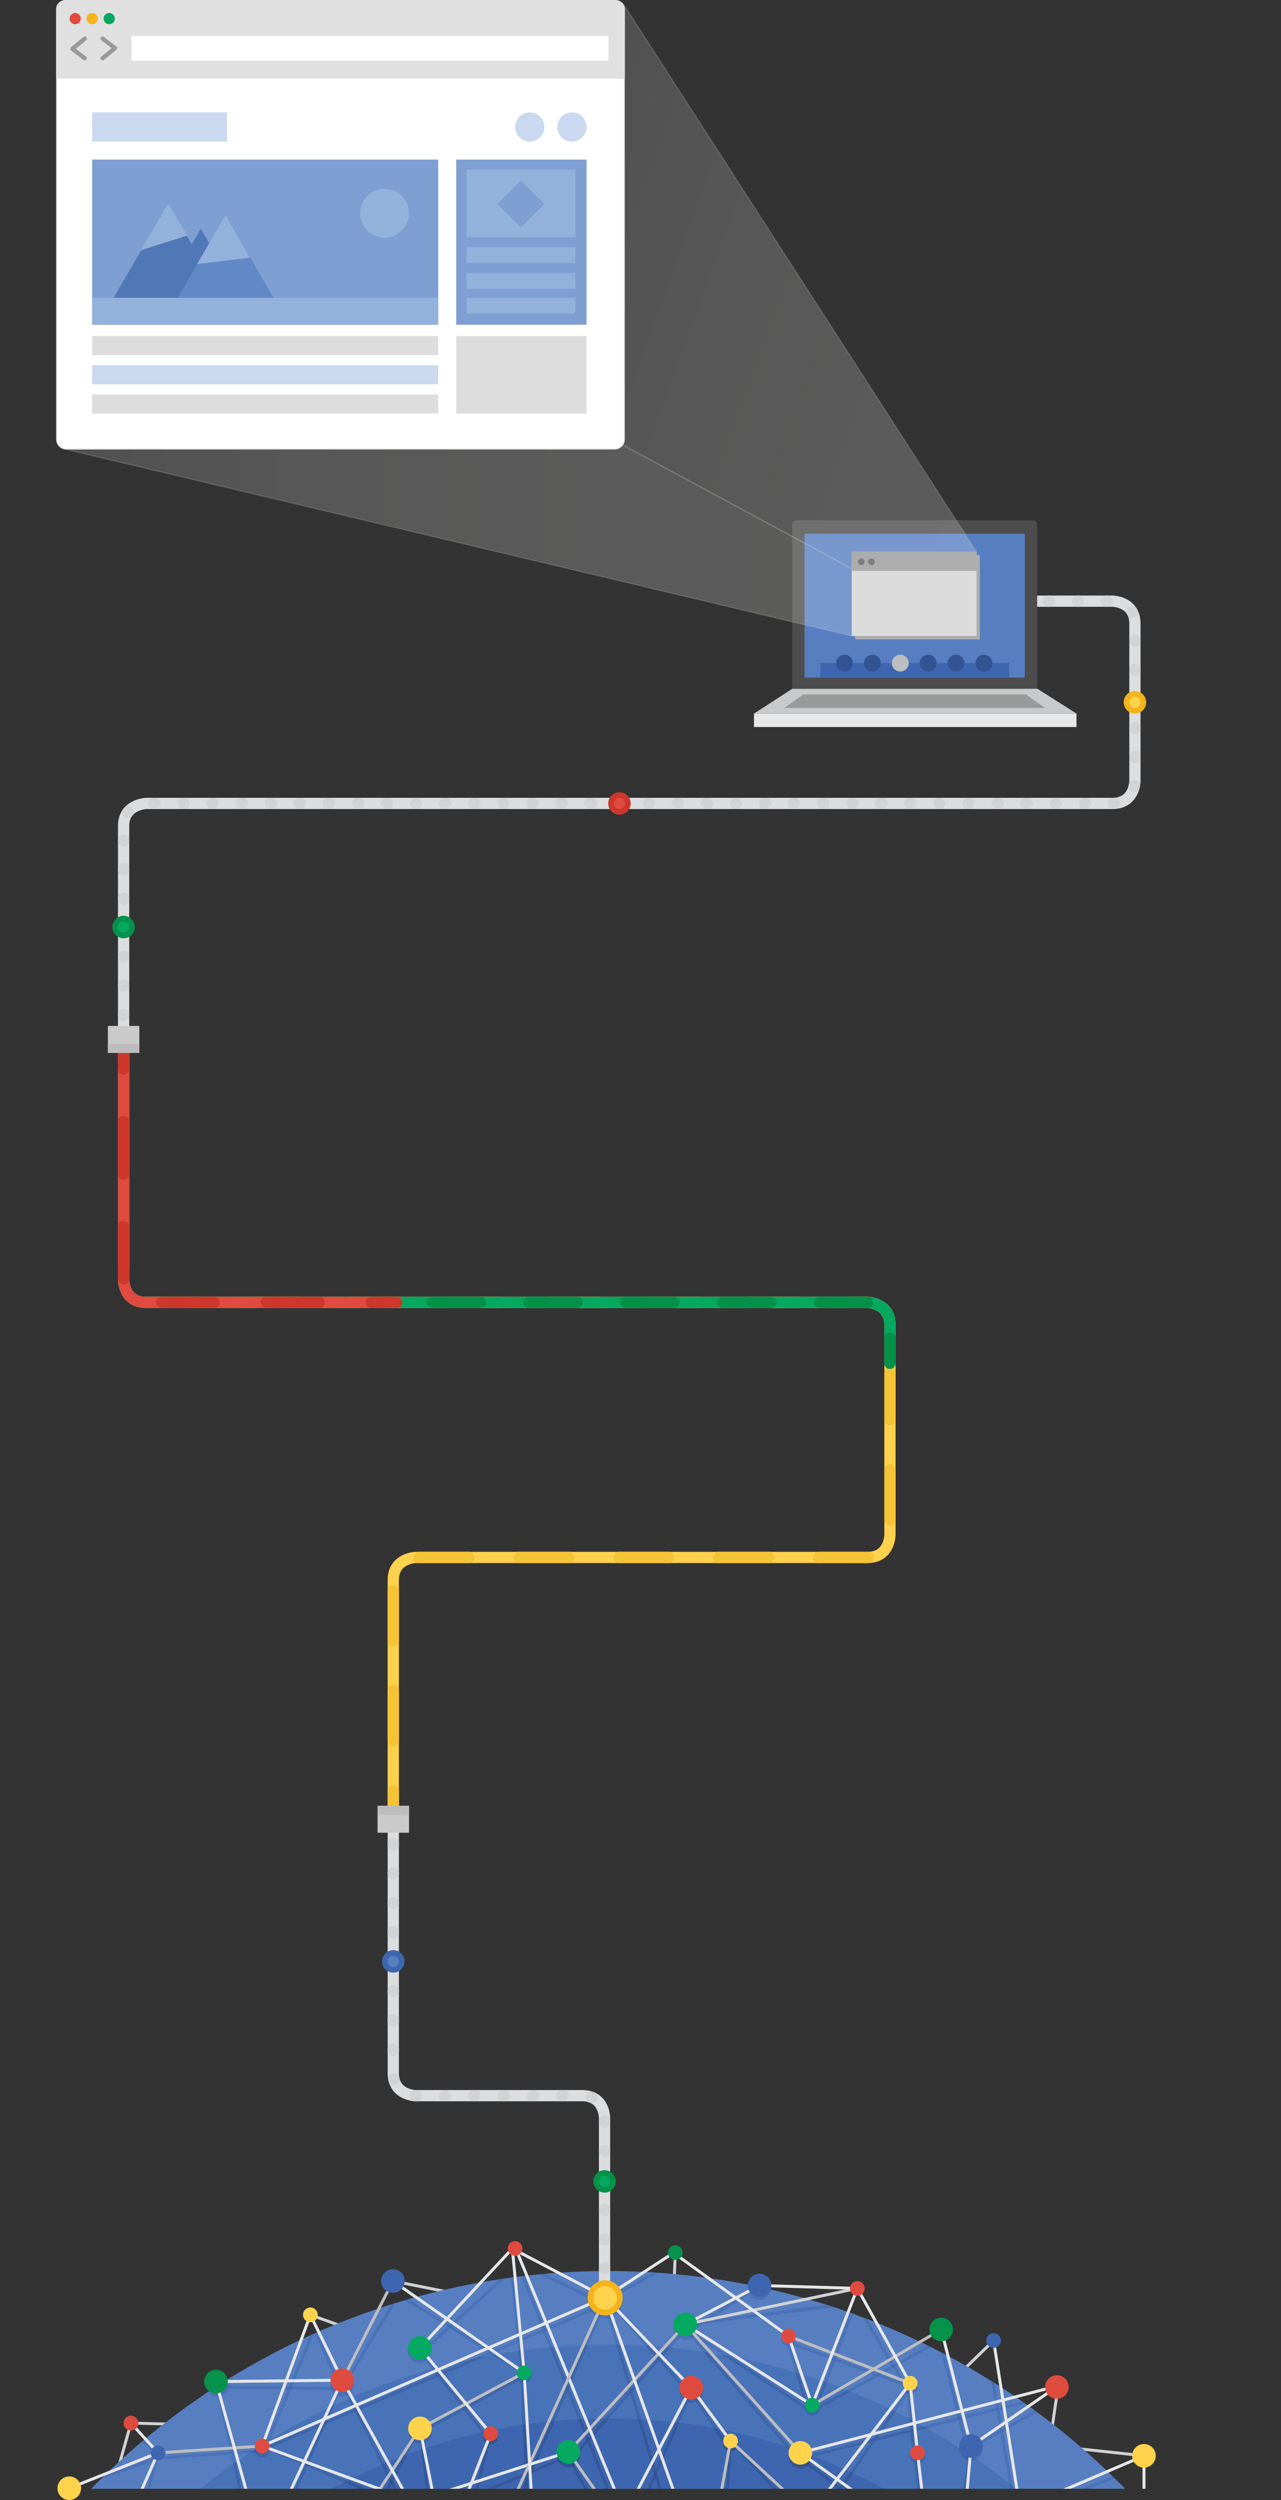 <?xml version="1.0" encoding="utf-8"?>
<!-- Generator: Adobe Illustrator 15.0.2, SVG Export Plug-In  -->
<!DOCTYPE svg PUBLIC "-//W3C//DTD SVG 1.1//EN" "http://www.w3.org/Graphics/SVG/1.1/DTD/svg11.dtd">
<svg version="1.1"
	 xmlns="http://www.w3.org/2000/svg" xmlns:xlink="http://www.w3.org/1999/xlink" xmlns:a="http://ns.adobe.com/AdobeSVGViewerExtensions/3.0/"
	 x="0px" y="0px" width="1140px" height="2225px" viewBox="101.698 0 1140 2225"
	 overflow="visible" enable-background="new 101.698 0 1140 2225" xml:space="preserve">
<rect x="101.698" y="0" width="1140" height="2225" fill="#333333" stroke="none"/>
<defs>
</defs>
<g>
	<defs>
		<rect id="SVGID_10_" x="101.698" y="1978.583" width="1140" height="236.236"/>
	</defs>
	<clipPath id="SVGID_11_">
		<use xlink:href="#SVGID_10_"  overflow="visible"/>
	</clipPath>
	
		<line clip-path="url(#SVGID_11_)" fill="none" stroke="#D1D3D4" stroke-width="2.624" stroke-miterlimit="10" x1="218.248" y1="2156.393" x2="359.707" y2="2160.099"/>
	
		<line clip-path="url(#SVGID_11_)" fill="none" stroke="#D1D3D4" stroke-width="2.624" stroke-miterlimit="10" x1="218.248" y1="2156.393" x2="194.191" y2="2241.87"/>
	
		<line clip-path="url(#SVGID_11_)" fill="none" stroke="#D1D3D4" stroke-width="2.624" stroke-miterlimit="10" x1="1043.432" y1="2123.146" x2="1024.323" y2="2254.392"/>
	
		<line clip-path="url(#SVGID_11_)" fill="none" stroke="#D1D3D4" stroke-width="2.624" stroke-miterlimit="10" x1="985.921" y1="2082.896" x2="903.265" y2="2163.396"/>
	
		<line clip-path="url(#SVGID_11_)" fill="none" stroke="#D1D3D4" stroke-width="2.624" stroke-miterlimit="10" x1="1119.752" y1="2185.491" x2="1003.23" y2="2172.931"/>
	
		<line clip-path="url(#SVGID_11_)" fill="none" stroke="#D1D3D4" stroke-width="2.624" stroke-miterlimit="10" x1="702.66" y1="2004.703" x2="701.105" y2="2043.098"/>
	
		<line clip-path="url(#SVGID_11_)" fill="none" stroke="#D1D3D4" stroke-width="2.624" stroke-miterlimit="10" x1="451.369" y1="2029.974" x2="557.65" y2="2051.188"/>
	
		<line clip-path="url(#SVGID_11_)" fill="none" stroke="#D1D3D4" stroke-width="2.624" stroke-miterlimit="10" x1="377.887" y1="2060.052" x2="416.815" y2="2074.097"/>
</g>
<g>
	<defs>
		<rect id="SVGID_9_" x="101.698" y="1978.583" width="1140" height="236.236"/>
	</defs>
	<clipPath id="SVGID_12_">
		<use xlink:href="#SVGID_9_"  overflow="visible"/>
	</clipPath>
	<circle clip-path="url(#SVGID_12_)" fill="#577EC0" cx="642.936" cy="2663.977" r="642.936"/>
	<path clip-path="url(#SVGID_12_)" fill="#4973B9" d="M642.936,3241.306c-77.97,0-153.569-15.255-224.701-45.342
		c-68.742-29.076-130.49-70.713-183.532-123.752c-53.042-53.045-94.679-114.793-123.755-183.535
		c-30.085-71.134-45.342-146.733-45.342-224.7c0-77.969,15.257-153.569,45.342-224.704c29.076-68.74,70.713-130.488,123.755-183.529
		c53.042-53.045,114.79-94.68,183.532-123.755c71.132-30.087,146.731-45.341,224.701-45.341c77.968,0,153.568,15.254,224.702,45.341
		c68.741,29.075,130.489,70.71,183.531,123.755c53.042,53.041,94.677,114.789,123.755,183.529
		c30.084,71.135,45.34,146.735,45.34,224.704c0,77.967-15.256,153.566-45.34,224.7c-29.078,68.742-70.713,130.49-123.755,183.535
		c-53.042,53.039-114.79,94.676-183.531,123.752C796.504,3226.051,720.903,3241.306,642.936,3241.306z"/>
	<path clip-path="url(#SVGID_12_)" fill="#3E66B0" d="M642.936,3175.699c-69.139,0-136.142-13.511-199.145-40.158
		c-60.922-25.769-115.662-62.685-162.698-109.723c-47.037-47.036-83.954-101.776-109.723-162.699
		c-26.646-63.004-40.158-130.005-40.158-199.143c0-69.14,13.512-136.142,40.16-199.146c25.767-60.922,62.684-115.662,109.721-162.7
		c47.036-47.037,101.776-83.952,162.698-109.72c63.003-26.648,130.006-40.16,199.145-40.16c69.138,0,136.142,13.512,199.146,40.16
		c60.918,25.768,115.658,62.683,162.695,109.72c47.037,47.038,83.954,101.778,109.725,162.7
		c26.646,63.004,40.158,130.006,40.158,199.146c0,69.138-13.513,136.139-40.16,199.143
		c-25.769,60.923-62.686,115.663-109.723,162.699c-47.037,47.038-101.777,83.954-162.695,109.723
		C779.077,3162.188,712.073,3175.699,642.936,3175.699z"/>
</g>
<g>
	<defs>
		<path id="SVGID_8_" d="M842.082,2192.411c-63.005-26.648-130.009-40.16-199.146-40.16c-69.139,0-136.142,13.512-199.145,40.16
			c-15.878,6.716-31.332,14.196-46.344,22.408h490.976C873.412,2206.607,857.959,2199.127,842.082,2192.411z"/>
	</defs>
	<clipPath id="SVGID_13_">
		<use xlink:href="#SVGID_8_"  overflow="visible"/>
	</clipPath>
	
		<line opacity="0.5" clip-path="url(#SVGID_13_)" fill="none" stroke="#2D4B86" stroke-width="2.624" stroke-miterlimit="10" x1="566.315" y1="2111.658" x2="557.178" y2="2021.94"/>
	
		<line opacity="0.5" clip-path="url(#SVGID_13_)" fill="none" stroke="#2D4B86" stroke-width="2.624" stroke-miterlimit="10" x1="562.966" y1="2016.207" x2="655.843" y2="2248.5"/>
	
		<line opacity="0.5" clip-path="url(#SVGID_13_)" fill="none" stroke="#2D4B86" stroke-width="2.624" stroke-miterlimit="10" x1="871.243" y1="2062.759" x2="906.998" y2="2122.847"/>
	
		<line opacity="0.5" clip-path="url(#SVGID_13_)" fill="none" stroke="#2D4B86" stroke-width="2.624" stroke-miterlimit="10" x1="711.604" y1="2072.407" x2="810.01" y2="2185.847"/>
	
		<line opacity="0.5" clip-path="url(#SVGID_13_)" fill="none" stroke="#2D4B86" stroke-width="2.624" stroke-miterlimit="10" x1="640.216" y1="2044.426" x2="709.769" y2="2124.152"/>
	
		<line opacity="0.5" clip-path="url(#SVGID_13_)" fill="none" stroke="#2D4B86" stroke-width="2.624" stroke-miterlimit="10" x1="638.797" y1="2044.426" x2="739.612" y2="2386.498"/>
	
		<line opacity="0.5" clip-path="url(#SVGID_13_)" fill="none" stroke="#2D4B86" stroke-width="2.624" stroke-miterlimit="10" x1="1009.428" y1="2232.691" x2="856.939" y2="2249.16"/>
	
		<line opacity="0.5" clip-path="url(#SVGID_13_)" fill="none" stroke="#2D4B86" stroke-width="2.624" stroke-miterlimit="10" x1="225.12" y1="2170.169" x2="242.304" y2="2182.866"/>
	
		<line opacity="0.5" clip-path="url(#SVGID_13_)" fill="none" stroke="#2D4B86" stroke-width="2.624" stroke-miterlimit="10" x1="335.024" y1="2180.983" x2="242.304" y2="2187.595"/>
	
		<line opacity="0.5" clip-path="url(#SVGID_13_)" fill="none" stroke="#2D4B86" stroke-width="2.624" stroke-miterlimit="10" x1="422.623" y1="2259.658" x2="475.422" y2="2161.071"/>
	
		<line opacity="0.5" clip-path="url(#SVGID_13_)" fill="none" stroke="#2D4B86" stroke-width="2.624" stroke-miterlimit="10" x1="914.033" y1="2121.899" x2="769.69" y2="2330.285"/>
	
		<line opacity="0.5" clip-path="url(#SVGID_13_)" fill="none" stroke="#2D4B86" stroke-width="2.624" stroke-miterlimit="10" x1="1017.049" y1="2136.849" x2="813.949" y2="2187.829"/>
	
		<line opacity="0.5" clip-path="url(#SVGID_13_)" fill="none" stroke="#2D4B86" stroke-width="2.624" stroke-miterlimit="10" x1="859.482" y1="2059.105" x2="828.289" y2="2141.731"/>
	
		<line opacity="0.5" clip-path="url(#SVGID_13_)" fill="none" stroke="#2D4B86" stroke-width="2.624" stroke-miterlimit="10" x1="453.554" y1="2047.099" x2="409.893" y2="2119.429"/>
	
		<line opacity="0.5" clip-path="url(#SVGID_13_)" fill="none" stroke="#2D4B86" stroke-width="2.624" stroke-miterlimit="10" x1="403.009" y1="2120.962" x2="381.25" y2="2072.812"/>
	
		<line opacity="0.5" clip-path="url(#SVGID_13_)" fill="none" stroke="#2D4B86" stroke-width="2.624" stroke-miterlimit="10" x1="293.913" y1="2119.423" x2="338.218" y2="2316.711"/>
	
		<line opacity="0.5" clip-path="url(#SVGID_13_)" fill="none" stroke="#2D4B86" stroke-width="2.624" stroke-miterlimit="10" x1="642.58" y1="2044.426" x2="501.198" y2="2365.056"/>
	
		<line opacity="0.5" clip-path="url(#SVGID_13_)" fill="none" stroke="#2D4B86" stroke-width="2.624" stroke-miterlimit="10" x1="380.7" y1="2074.704" x2="338.336" y2="2176.788"/>
	
		<line opacity="0.5" clip-path="url(#SVGID_13_)" fill="none" stroke="#2D4B86" stroke-width="2.624" stroke-miterlimit="10" x1="163.331" y1="2214.355" x2="242.777" y2="2187.535"/>
	
		<line opacity="0.5" clip-path="url(#SVGID_13_)" fill="none" stroke="#2D4B86" stroke-width="2.624" stroke-miterlimit="10" x1="293.913" y1="2124.152" x2="405.772" y2="2125.872"/>
	
		<line opacity="0.5" clip-path="url(#SVGID_13_)" fill="none" stroke="#2D4B86" stroke-width="3" stroke-miterlimit="10" x1="711.604" y1="2068.565" x2="846.818" y2="2051.556"/>
	
		<line opacity="0.5" clip-path="url(#SVGID_13_)" fill="none" stroke="#2D4B86" stroke-width="2.624" stroke-miterlimit="10" x1="802.504" y1="2084.161" x2="912.141" y2="2124.264"/>
	
		<line opacity="0.5" clip-path="url(#SVGID_13_)" fill="none" stroke="#2D4B86" stroke-width="2.624" stroke-miterlimit="10" x1="744.623" y1="2288.752" x2="751.842" y2="2172.368"/>
	
		<line opacity="0.5" clip-path="url(#SVGID_13_)" fill="none" stroke="#2D4B86" stroke-width="2.624" stroke-miterlimit="10" x1="914.836" y1="2183.194" x2="909.303" y2="2121.899"/>
	
		<line opacity="0.5" clip-path="url(#SVGID_13_)" fill="none" stroke="#2D4B86" stroke-width="2.624" stroke-miterlimit="10" x1="969.48" y1="2176.191" x2="1027.823" y2="2143.833"/>
	
		<line opacity="0.5" clip-path="url(#SVGID_13_)" fill="none" stroke="#2D4B86" stroke-width="2.624" stroke-miterlimit="10" x1="1098.898" y1="2202.241" x2="1018.743" y2="2234.046"/>
	
		<line opacity="0.5" clip-path="url(#SVGID_13_)" fill="none" stroke="#2D4B86" stroke-width="2.624" stroke-miterlimit="10" x1="751.842" y1="2172.368" x2="894.25" y2="2326.351"/>
	
		<line opacity="0.5" clip-path="url(#SVGID_13_)" fill="none" stroke="#2D4B86" stroke-width="2.624" stroke-miterlimit="10" x1="636.703" y1="2239.295" x2="607.994" y2="2187.829"/>
	
		<line opacity="0.5" clip-path="url(#SVGID_13_)" fill="none" stroke="#2D4B86" stroke-width="2.624" stroke-miterlimit="10" x1="820.219" y1="2142.786" x2="801.56" y2="2079.434"/>
	
		<line opacity="0.5" clip-path="url(#SVGID_13_)" fill="none" stroke="#2D4B86" stroke-width="2.624" stroke-miterlimit="10" x1="713.918" y1="2022.94" x2="802.504" y2="2081.html"/>
	
		<line opacity="0.5" clip-path="url(#SVGID_13_)" fill="none" stroke="#2D4B86" stroke-width="2.624" stroke-miterlimit="10" x1="578.112" y1="2021.042" x2="640.216" y2="2050.572"/>
	
		<line opacity="0.5" clip-path="url(#SVGID_13_)" fill="none" stroke="#2D4B86" stroke-width="2.624" stroke-miterlimit="10" x1="691.112" y1="2019.478" x2="643.498" y2="2045.271"/>
	
		<line opacity="0.5" clip-path="url(#SVGID_13_)" fill="none" stroke="#2D4B86" stroke-width="2.624" stroke-miterlimit="10" x1="460.362" y1="2044.636" x2="568.146" y2="2111.658"/>
	
		<line opacity="0.5" clip-path="url(#SVGID_13_)" fill="none" stroke="#2D4B86" stroke-width="2.624" stroke-miterlimit="10" x1="191.586" y1="2361.027" x2="607.51" y2="2185.847"/>
	
		<line opacity="0.5" clip-path="url(#SVGID_13_)" fill="none" stroke="#2D4B86" stroke-width="2.624" stroke-miterlimit="10" x1="475.422" y1="2092.979" x2="535.229" y2="2169.133"/>
	
		<line opacity="0.5" clip-path="url(#SVGID_13_)" fill="none" stroke="#2D4B86" stroke-width="2.624" stroke-miterlimit="10" x1="479.045" y1="2162.972" x2="568.146" y2="2114.4"/>
	
		<line opacity="0.5" clip-path="url(#SVGID_13_)" fill="none" stroke="#2D4B86" stroke-width="2.624" stroke-miterlimit="10" x1="335.024" y1="2176.788" x2="709.769" y2="2336.189"/>
	
		<line opacity="0.5" clip-path="url(#SVGID_13_)" fill="none" stroke="#2D4B86" stroke-width="2.624" stroke-miterlimit="10" x1="640.216" y1="2050.572" x2="335.499" y2="2179.988"/>
	
		<line opacity="0.5" clip-path="url(#SVGID_13_)" fill="none" stroke="#2D4B86" stroke-width="2.624" stroke-miterlimit="10" x1="406.318" y1="2120.962" x2="358.295" y2="2230.999"/>
	
		<line opacity="0.5" clip-path="url(#SVGID_13_)" fill="none" stroke="#2D4B86" stroke-width="2.624" stroke-miterlimit="10" x1="716.85" y1="2128.721" x2="632.439" y2="2321.338"/>
	
		<line opacity="0.5" clip-path="url(#SVGID_13_)" fill="none" stroke="#2D4B86" stroke-width="2.624" stroke-miterlimit="10" x1="711.604" y1="2072.407" x2="611.165" y2="2187.29"/>
	
		<line opacity="0.5" clip-path="url(#SVGID_13_)" fill="none" stroke="#2D4B86" stroke-width="2.624" stroke-miterlimit="10" x1="538.403" y1="2165.809" x2="517.104" y2="2250.439"/>
	
		<line opacity="0.5" clip-path="url(#SVGID_13_)" fill="none" stroke="#2D4B86" stroke-width="2.624" stroke-miterlimit="10" x1="475.422" y1="2161.071" x2="491.727" y2="2297.517"/>
	
		<line opacity="0.5" clip-path="url(#SVGID_13_)" fill="none" stroke="#2D4B86" stroke-width="2.624" stroke-miterlimit="10" x1="566.255" y1="2111.658" x2="576.908" y2="2372.71"/>
	
		<line opacity="0.5" clip-path="url(#SVGID_13_)" fill="none" stroke="#2D4B86" stroke-width="2.624" stroke-miterlimit="10" x1="711.604" y1="2072.407" x2="823.381" y2="2145.776"/>
	
		<line opacity="0.5" clip-path="url(#SVGID_13_)" fill="none" stroke="#2D4B86" stroke-width="2.624" stroke-miterlimit="10" x1="932.189" y1="2086.195" x2="825.465" y2="2145.27"/>
	
		<line opacity="0.5" clip-path="url(#SVGID_13_)" fill="none" stroke="#2D4B86" stroke-width="2.624" stroke-miterlimit="10" x1="939.812" y1="2089.779" x2="962.641" y2="2180.783"/>
	
		<line opacity="0.5" clip-path="url(#SVGID_13_)" fill="none" stroke="#2D4B86" stroke-width="2.624" stroke-miterlimit="10" x1="984.421" y1="2114.579" x2="1005.23" y2="2233.638"/>
	
		<line opacity="0.5" clip-path="url(#SVGID_13_)" fill="none" stroke="#2D4B86" stroke-width="2.624" stroke-miterlimit="10" x1="553.151" y1="2024.053" x2="479.045" y2="2091.466"/>
	
		<line opacity="0.5" clip-path="url(#SVGID_13_)" fill="none" stroke="#2D4B86" stroke-width="2.624" stroke-miterlimit="10" x1="965.482" y1="2180.983" x2="948.799" y2="2288.752"/>
	
		<line opacity="0.5" clip-path="url(#SVGID_13_)" fill="none" stroke="#2D4B86" stroke-width="2.624" stroke-miterlimit="10" x1="915.863" y1="2183.338" x2="927.566" y2="2295.71"/>
	
		<line opacity="0.5" clip-path="url(#SVGID_13_)" fill="none" stroke="#2D4B86" stroke-width="2.624" stroke-miterlimit="10" x1="813.949" y1="2187.829" x2="962.097" y2="2300.343"/>
	
		<line opacity="0.5" clip-path="url(#SVGID_13_)" fill="none" stroke="#2D4B86" stroke-width="2.624" stroke-miterlimit="10" x1="716.85" y1="2128.721" x2="747.77" y2="2175.507"/>
	
		<line opacity="0.5" clip-path="url(#SVGID_13_)" fill="none" stroke="#2D4B86" stroke-width="2.624" stroke-miterlimit="10" x1="406.318" y1="2120.962" x2="491.727" y2="2291.577"/>
	
		<line opacity="0.5" clip-path="url(#SVGID_13_)" fill="none" stroke="#2D4B86" stroke-width="2.624" stroke-miterlimit="10" x1="242.304" y1="2182.866" x2="224.065" y2="2252.464"/>
	
		<line opacity="0.5" clip-path="url(#SVGID_13_)" fill="none" stroke="#2D4B86" stroke-width="2.624" stroke-miterlimit="10" x1="1009.428" y1="2239.253" x2="1042.256" y2="2302.731"/>
	
		<line opacity="0.5" clip-path="url(#SVGID_13_)" fill="none" stroke="#2D4B86" stroke-width="2.624" stroke-miterlimit="10" x1="777.645" y1="2033.929" x2="713.542" y2="2075.455"/>
	<circle opacity="0.5" clip-path="url(#SVGID_13_)" fill="#264278" cx="824.444" cy="2143.08" r="6.716"/>
	<circle opacity="0.5" clip-path="url(#SVGID_13_)" fill="#264278" cx="751.841" cy="2174.995" r="6.716"/>
	<circle opacity="0.5" clip-path="url(#SVGID_13_)" fill="#264278" cx="640.216" cy="2047.572" r="15.627"/>
	<circle opacity="0.5" clip-path="url(#SVGID_13_)" fill="#264278" cx="474.922" cy="2092.478" r="10.427"/>
	<circle opacity="0.5" clip-path="url(#SVGID_13_)" fill="#264278" cx="406.318" cy="2122.423" r="10.427"/>
	<circle opacity="0.5" clip-path="url(#SVGID_13_)" fill="#264278" cx="475.943" cy="2164.352" r="10.427"/>
	<circle opacity="0.5" clip-path="url(#SVGID_13_)" fill="#264278" cx="607.443" cy="2185.491" r="10.427"/>
	<circle opacity="0.5" clip-path="url(#SVGID_13_)" fill="#264278" cx="716.85" cy="2128.017" r="10.427"/>
	<circle opacity="0.5" clip-path="url(#SVGID_13_)" fill="#264278" cx="965.853" cy="2179.327" r="10.427"/>
	<circle opacity="0.5" clip-path="url(#SVGID_13_)" fill="#264278" cx="813.949" cy="2186.491" r="10.427"/>
	<circle opacity="0.5" clip-path="url(#SVGID_13_)" fill="#264278" cx="711.602" cy="2071.815" r="10.427"/>
	<circle opacity="0.5" clip-path="url(#SVGID_13_)" fill="#264278" cx="777.062" cy="2036.536" r="10.427"/>
	<circle opacity="0.5" clip-path="url(#SVGID_13_)" fill="#264278" cx="295.318" cy="2122.423" r="10.427"/>
	<circle opacity="0.5" clip-path="url(#SVGID_13_)" fill="#264278" cx="335.026" cy="2180.288" r="6.716"/>
	<circle opacity="0.5" clip-path="url(#SVGID_13_)" fill="#264278" cx="568.146" cy="2114.394" r="6.716"/>
	<circle opacity="0.5" clip-path="url(#SVGID_13_)" fill="#264278" cx="538.403" cy="2168.63" r="6.716"/>
	<circle opacity="0.5" clip-path="url(#SVGID_13_)" fill="#264278" cx="911.667" cy="2123.764" r="6.716"/>
	<circle opacity="0.5" clip-path="url(#SVGID_13_)" fill="#264278" cx="918.228" cy="2185.991" r="6.716"/>
	<circle opacity="0.5" clip-path="url(#SVGID_13_)" fill="#264278" cx="803.449" cy="2081.312" r="6.716"/>
</g>
<g>
	<defs>
		<path id="SVGID_7_" d="M642.936,2086.647c-77.97,0-153.569,15.254-224.701,45.341c-49.945,21.125-96.194,48.887-138.099,82.831
			h117.312c15.012-8.212,30.466-15.692,46.344-22.408c63.003-26.648,130.006-40.16,199.145-40.16
			c69.138,0,136.142,13.512,199.146,40.16c15.877,6.716,31.33,14.196,46.341,22.408h117.313
			c-41.905-33.944-88.153-61.706-138.099-82.831C796.504,2101.901,720.903,2086.647,642.936,2086.647z"/>
	</defs>
	<clipPath id="SVGID_14_">
		<use xlink:href="#SVGID_7_"  overflow="visible"/>
	</clipPath>
	
		<line opacity="0.5" clip-path="url(#SVGID_14_)" fill="none" stroke="#35589B" stroke-width="2.624" stroke-miterlimit="10" x1="566.315" y1="2111.658" x2="557.178" y2="2021.94"/>
	
		<line opacity="0.5" clip-path="url(#SVGID_14_)" fill="none" stroke="#35589B" stroke-width="2.624" stroke-miterlimit="10" x1="562.966" y1="2016.207" x2="655.843" y2="2248"/>
	
		<line opacity="0.5" clip-path="url(#SVGID_14_)" fill="none" stroke="#35589B" stroke-width="2.624" stroke-miterlimit="10" x1="871.243" y1="2062.759" x2="906.998" y2="2122.847"/>
	
		<line opacity="0.5" clip-path="url(#SVGID_14_)" fill="none" stroke="#35589B" stroke-width="2.624" stroke-miterlimit="10" x1="711.604" y1="2072.407" x2="810.01" y2="2185.847"/>
	
		<line opacity="0.5" clip-path="url(#SVGID_14_)" fill="none" stroke="#35589B" stroke-width="2.624" stroke-miterlimit="10" x1="640.216" y1="2044.426" x2="709.769" y2="2124.152"/>
	
		<line opacity="0.5" clip-path="url(#SVGID_14_)" fill="none" stroke="#35589B" stroke-width="2.624" stroke-miterlimit="10" x1="638.797" y1="2044.426" x2="739.612" y2="2386.498"/>
	
		<line opacity="0.5" clip-path="url(#SVGID_14_)" fill="none" stroke="#35589B" stroke-width="2.624" stroke-miterlimit="10" x1="1009.428" y1="2232.691" x2="856.939" y2="2249.16"/>
	
		<line opacity="0.5" clip-path="url(#SVGID_14_)" fill="none" stroke="#35589B" stroke-width="2.624" stroke-miterlimit="10" x1="225.12" y1="2170.169" x2="242.304" y2="2182.866"/>
	
		<line opacity="0.5" clip-path="url(#SVGID_14_)" fill="none" stroke="#35589B" stroke-width="2.624" stroke-miterlimit="10" x1="335.024" y1="2180.983" x2="242.304" y2="2187.595"/>
	
		<line opacity="0.5" clip-path="url(#SVGID_14_)" fill="none" stroke="#35589B" stroke-width="2.624" stroke-miterlimit="10" x1="422.623" y1="2259.658" x2="475.422" y2="2161.071"/>
	
		<line opacity="0.5" clip-path="url(#SVGID_14_)" fill="none" stroke="#35589B" stroke-width="2.624" stroke-miterlimit="10" x1="914.033" y1="2121.899" x2="769.69" y2="2330.285"/>
	
		<line opacity="0.5" clip-path="url(#SVGID_14_)" fill="none" stroke="#35589B" stroke-width="2.624" stroke-miterlimit="10" x1="1017.049" y1="2136.849" x2="813.949" y2="2187.829"/>
	
		<line opacity="0.5" clip-path="url(#SVGID_14_)" fill="none" stroke="#35589B" stroke-width="2.624" stroke-miterlimit="10" x1="859.482" y1="2059.105" x2="828.289" y2="2141.731"/>
	
		<line opacity="0.5" clip-path="url(#SVGID_14_)" fill="none" stroke="#35589B" stroke-width="2.624" stroke-miterlimit="10" x1="453.554" y1="2047.099" x2="409.893" y2="2119.429"/>
	
		<line opacity="0.5" clip-path="url(#SVGID_14_)" fill="none" stroke="#35589B" stroke-width="2.624" stroke-miterlimit="10" x1="403.009" y1="2120.962" x2="381.25" y2="2072.812"/>
	
		<line opacity="0.5" clip-path="url(#SVGID_14_)" fill="none" stroke="#35589B" stroke-width="2.624" stroke-miterlimit="10" x1="293.913" y1="2119.423" x2="338.218" y2="2316.711"/>
	
		<line opacity="0.5" clip-path="url(#SVGID_14_)" fill="none" stroke="#35589B" stroke-width="2.624" stroke-miterlimit="10" x1="642.58" y1="2044.426" x2="501.198" y2="2365.056"/>
	
		<line opacity="0.5" clip-path="url(#SVGID_14_)" fill="none" stroke="#35589B" stroke-width="2.624" stroke-miterlimit="10" x1="380.7" y1="2074.704" x2="338.336" y2="2176.788"/>
	
		<line opacity="0.5" clip-path="url(#SVGID_14_)" fill="none" stroke="#35589B" stroke-width="2.624" stroke-miterlimit="10" x1="163.331" y1="2214.355" x2="242.777" y2="2187.535"/>
	
		<line opacity="0.5" clip-path="url(#SVGID_14_)" fill="none" stroke="#35589B" stroke-width="2.624" stroke-miterlimit="10" x1="293.913" y1="2124.152" x2="405.772" y2="2125.872"/>
	
		<line opacity="0.5" clip-path="url(#SVGID_14_)" fill="none" stroke="#35589B" stroke-width="3" stroke-miterlimit="10" x1="711.604" y1="2068.565" x2="846.818" y2="2051.556"/>
	
		<line opacity="0.5" clip-path="url(#SVGID_14_)" fill="none" stroke="#35589B" stroke-width="2.624" stroke-miterlimit="10" x1="802.504" y1="2084.161" x2="912.141" y2="2124.264"/>
	
		<line opacity="0.5" clip-path="url(#SVGID_14_)" fill="none" stroke="#35589B" stroke-width="2.624" stroke-miterlimit="10" x1="744.623" y1="2288.752" x2="751.842" y2="2172.368"/>
	
		<line opacity="0.5" clip-path="url(#SVGID_14_)" fill="none" stroke="#35589B" stroke-width="2.624" stroke-miterlimit="10" x1="914.836" y1="2183.194" x2="909.303" y2="2121.899"/>
	
		<line opacity="0.5" clip-path="url(#SVGID_14_)" fill="none" stroke="#35589B" stroke-width="2.624" stroke-miterlimit="10" x1="969.48" y1="2176.191" x2="1027.823" y2="2143.833"/>
	
		<line opacity="0.5" clip-path="url(#SVGID_14_)" fill="none" stroke="#35589B" stroke-width="2.624" stroke-miterlimit="10" x1="1098.898" y1="2202.241" x2="1018.743" y2="2234.046"/>
	
		<line opacity="0.5" clip-path="url(#SVGID_14_)" fill="none" stroke="#35589B" stroke-width="2.624" stroke-miterlimit="10" x1="751.842" y1="2172.368" x2="894.25" y2="2326.351"/>
	
		<line opacity="0.5" clip-path="url(#SVGID_14_)" fill="none" stroke="#35589B" stroke-width="2.624" stroke-miterlimit="10" x1="636.703" y1="2239.295" x2="607.994" y2="2187.829"/>
	
		<line opacity="0.5" clip-path="url(#SVGID_14_)" fill="none" stroke="#35589B" stroke-width="2.624" stroke-miterlimit="10" x1="820.219" y1="2142.786" x2="801.56" y2="2079.434"/>
	
		<line opacity="0.5" clip-path="url(#SVGID_14_)" fill="none" stroke="#35589B" stroke-width="2.624" stroke-miterlimit="10" x1="713.918" y1="2022.94" x2="802.504" y2="2081.html"/>
	
		<line opacity="0.5" clip-path="url(#SVGID_14_)" fill="none" stroke="#35589B" stroke-width="2.624" stroke-miterlimit="10" x1="578.112" y1="2021.042" x2="640.216" y2="2050.572"/>
	
		<line opacity="0.5" clip-path="url(#SVGID_14_)" fill="none" stroke="#35589B" stroke-width="2.624" stroke-miterlimit="10" x1="691.112" y1="2019.478" x2="643.498" y2="2045.271"/>
	
		<line opacity="0.5" clip-path="url(#SVGID_14_)" fill="none" stroke="#35589B" stroke-width="2.624" stroke-miterlimit="10" x1="460.362" y1="2044.636" x2="568.146" y2="2111.658"/>
	
		<line opacity="0.5" clip-path="url(#SVGID_14_)" fill="none" stroke="#35589B" stroke-width="2.624" stroke-miterlimit="10" x1="191.586" y1="2361.027" x2="607.51" y2="2185.847"/>
	
		<line opacity="0.5" clip-path="url(#SVGID_14_)" fill="none" stroke="#35589B" stroke-width="2.624" stroke-miterlimit="10" x1="475.422" y1="2092.979" x2="535.229" y2="2169.133"/>
	
		<line opacity="0.5" clip-path="url(#SVGID_14_)" fill="none" stroke="#35589B" stroke-width="2.624" stroke-miterlimit="10" x1="479.045" y1="2162.972" x2="568.146" y2="2114.4"/>
	
		<line opacity="0.5" clip-path="url(#SVGID_14_)" fill="none" stroke="#35589B" stroke-width="2.624" stroke-miterlimit="10" x1="335.024" y1="2176.788" x2="709.769" y2="2336.189"/>
	
		<line opacity="0.5" clip-path="url(#SVGID_14_)" fill="none" stroke="#35589B" stroke-width="2.624" stroke-miterlimit="10" x1="640.216" y1="2050.572" x2="335.499" y2="2179.988"/>
	
		<line opacity="0.5" clip-path="url(#SVGID_14_)" fill="none" stroke="#35589B" stroke-width="2.624" stroke-miterlimit="10" x1="406.318" y1="2120.962" x2="358.295" y2="2230.999"/>
	
		<line opacity="0.5" clip-path="url(#SVGID_14_)" fill="none" stroke="#35589B" stroke-width="2.624" stroke-miterlimit="10" x1="716.85" y1="2128.721" x2="632.439" y2="2321.338"/>
	
		<line opacity="0.5" clip-path="url(#SVGID_14_)" fill="none" stroke="#35589B" stroke-width="2.624" stroke-miterlimit="10" x1="711.604" y1="2072.407" x2="611.165" y2="2187.29"/>
	
		<line opacity="0.5" clip-path="url(#SVGID_14_)" fill="none" stroke="#35589B" stroke-width="2.624" stroke-miterlimit="10" x1="538.403" y1="2165.809" x2="517.104" y2="2250.439"/>
	
		<line opacity="0.5" clip-path="url(#SVGID_14_)" fill="none" stroke="#35589B" stroke-width="2.624" stroke-miterlimit="10" x1="475.422" y1="2161.071" x2="491.727" y2="2297.517"/>
	
		<line opacity="0.5" clip-path="url(#SVGID_14_)" fill="none" stroke="#35589B" stroke-width="2.624" stroke-miterlimit="10" x1="566.255" y1="2111.658" x2="576.908" y2="2372.71"/>
	
		<line opacity="0.5" clip-path="url(#SVGID_14_)" fill="none" stroke="#35589B" stroke-width="2.624" stroke-miterlimit="10" x1="711.604" y1="2072.407" x2="823.381" y2="2145.776"/>
	
		<line opacity="0.5" clip-path="url(#SVGID_14_)" fill="none" stroke="#35589B" stroke-width="2.624" stroke-miterlimit="10" x1="932.189" y1="2086.195" x2="825.465" y2="2145.27"/>
	
		<line opacity="0.5" clip-path="url(#SVGID_14_)" fill="none" stroke="#35589B" stroke-width="2.624" stroke-miterlimit="10" x1="939.812" y1="2089.779" x2="962.641" y2="2180.783"/>
	
		<line opacity="0.5" clip-path="url(#SVGID_14_)" fill="none" stroke="#35589B" stroke-width="2.624" stroke-miterlimit="10" x1="984.421" y1="2114.579" x2="1005.23" y2="2233.638"/>
	
		<line opacity="0.5" clip-path="url(#SVGID_14_)" fill="none" stroke="#35589B" stroke-width="2.624" stroke-miterlimit="10" x1="553.151" y1="2024.053" x2="479.045" y2="2091.466"/>
	
		<line opacity="0.5" clip-path="url(#SVGID_14_)" fill="none" stroke="#35589B" stroke-width="2.624" stroke-miterlimit="10" x1="965.482" y1="2180.983" x2="948.799" y2="2288.752"/>
	
		<line opacity="0.5" clip-path="url(#SVGID_14_)" fill="none" stroke="#35589B" stroke-width="2.624" stroke-miterlimit="10" x1="915.863" y1="2183.338" x2="927.566" y2="2295.71"/>
	
		<line opacity="0.5" clip-path="url(#SVGID_14_)" fill="none" stroke="#35589B" stroke-width="2.624" stroke-miterlimit="10" x1="813.949" y1="2187.829" x2="962.097" y2="2300.343"/>
	
		<line opacity="0.5" clip-path="url(#SVGID_14_)" fill="none" stroke="#35589B" stroke-width="2.624" stroke-miterlimit="10" x1="716.85" y1="2128.721" x2="747.77" y2="2175.507"/>
	
		<line opacity="0.5" clip-path="url(#SVGID_14_)" fill="none" stroke="#35589B" stroke-width="2.624" stroke-miterlimit="10" x1="406.318" y1="2120.962" x2="491.727" y2="2291.577"/>
	
		<line opacity="0.5" clip-path="url(#SVGID_14_)" fill="none" stroke="#35589B" stroke-width="2.624" stroke-miterlimit="10" x1="242.304" y1="2182.866" x2="224.065" y2="2252.464"/>
	
		<line opacity="0.5" clip-path="url(#SVGID_14_)" fill="none" stroke="#35589B" stroke-width="2.624" stroke-miterlimit="10" x1="1009.428" y1="2239.253" x2="1042.256" y2="2302.731"/>
	
		<line opacity="0.5" clip-path="url(#SVGID_14_)" fill="none" stroke="#35589B" stroke-width="2.624" stroke-miterlimit="10" x1="777.645" y1="2033.929" x2="713.542" y2="2075.455"/>
	<circle opacity="0.5" clip-path="url(#SVGID_14_)" fill="#35589B" cx="751.841" cy="2174.995" r="6.716"/>
	<circle opacity="0.5" clip-path="url(#SVGID_14_)" fill="#35589B" cx="640.216" cy="2047.572" r="15.627"/>
	<circle opacity="0.5" clip-path="url(#SVGID_14_)" fill="#35589B" cx="474.922" cy="2092.478" r="10.427"/>
	<circle opacity="0.5" clip-path="url(#SVGID_14_)" fill="#35589B" cx="406.318" cy="2122.423" r="10.427"/>
	<circle opacity="0.5" clip-path="url(#SVGID_14_)" fill="#35589B" cx="475.943" cy="2164.352" r="10.427"/>
	<circle opacity="0.5" clip-path="url(#SVGID_14_)" fill="#35589B" cx="607.443" cy="2185.491" r="10.427"/>
	<circle opacity="0.5" clip-path="url(#SVGID_14_)" fill="#35589B" cx="716.85" cy="2128.017" r="10.427"/>
	<circle opacity="0.5" clip-path="url(#SVGID_14_)" fill="#35589B" cx="965.853" cy="2179.327" r="10.427"/>
	<circle opacity="0.5" clip-path="url(#SVGID_14_)" fill="#35589B" cx="813.949" cy="2186.491" r="10.427"/>
	<circle opacity="0.5" clip-path="url(#SVGID_14_)" fill="#35589B" cx="711.602" cy="2071.815" r="10.427"/>
	<circle opacity="0.5" clip-path="url(#SVGID_14_)" fill="#35589B" cx="777.062" cy="2036.536" r="10.427"/>
	<circle opacity="0.5" clip-path="url(#SVGID_14_)" fill="#35589B" cx="295.318" cy="2122.423" r="10.427"/>
	<circle opacity="0.5" clip-path="url(#SVGID_14_)" fill="#35589B" cx="335.026" cy="2180.288" r="6.716"/>
	<circle opacity="0.5" clip-path="url(#SVGID_14_)" fill="#35589B" cx="568.146" cy="2114.394" r="6.716"/>
	<circle opacity="0.5" clip-path="url(#SVGID_14_)" fill="#35589B" cx="538.403" cy="2168.63" r="6.716"/>
	<circle opacity="0.5" clip-path="url(#SVGID_14_)" fill="#35589B" cx="911.667" cy="2123.764" r="6.716"/>
	<circle opacity="0.5" clip-path="url(#SVGID_14_)" fill="#35589B" cx="918.228" cy="2185.991" r="6.716"/>
	<circle opacity="0.5" clip-path="url(#SVGID_14_)" fill="#35589B" cx="803.449" cy="2081.312" r="6.716"/>
	<circle opacity="0.5" clip-path="url(#SVGID_14_)" fill="#35589B" cx="824.444" cy="2143.08" r="6.716"/>
</g>
<g>
	<defs>
		<path id="SVGID_6_" d="M418.234,2131.988c71.132-30.087,146.731-45.341,224.701-45.341c77.968,0,153.568,15.254,224.702,45.341
			c49.945,21.125,96.193,48.887,138.099,82.831h97.224c-116.749-119.556-279.72-193.777-460.024-193.777
			c-180.306,0-343.276,74.222-460.025,193.777h97.226C322.04,2180.875,368.289,2153.113,418.234,2131.988z"/>
	</defs>
	<clipPath id="SVGID_15_">
		<use xlink:href="#SVGID_6_"  overflow="visible"/>
	</clipPath>
	
		<line opacity="0.5" clip-path="url(#SVGID_15_)" fill="none" stroke="#3D66B0" stroke-width="2.624" stroke-miterlimit="10" x1="562.966" y1="2016.207" x2="655.843" y2="2248.5"/>
	
		<line opacity="0.5" clip-path="url(#SVGID_15_)" fill="none" stroke="#3D66B0" stroke-width="2.624" stroke-miterlimit="10" x1="871.243" y1="2062.759" x2="906.998" y2="2122.847"/>
	
		<line opacity="0.5" clip-path="url(#SVGID_15_)" fill="none" stroke="#3D66B0" stroke-width="2.624" stroke-miterlimit="10" x1="711.604" y1="2072.407" x2="810.01" y2="2185.847"/>
	
		<line opacity="0.5" clip-path="url(#SVGID_15_)" fill="none" stroke="#3D66B0" stroke-width="2.624" stroke-miterlimit="10" x1="640.216" y1="2044.426" x2="709.769" y2="2124.152"/>
	
		<line opacity="0.5" clip-path="url(#SVGID_15_)" fill="none" stroke="#3D66B0" stroke-width="2.624" stroke-miterlimit="10" x1="638.797" y1="2044.426" x2="739.612" y2="2386.498"/>
	
		<line opacity="0.5" clip-path="url(#SVGID_15_)" fill="none" stroke="#3D66B0" stroke-width="2.624" stroke-miterlimit="10" x1="1009.428" y1="2232.691" x2="856.939" y2="2249.16"/>
	
		<line opacity="0.5" clip-path="url(#SVGID_15_)" fill="none" stroke="#3D66B0" stroke-width="2.624" stroke-miterlimit="10" x1="225.12" y1="2170.169" x2="242.304" y2="2182.866"/>
	
		<line opacity="0.5" clip-path="url(#SVGID_15_)" fill="none" stroke="#3D66B0" stroke-width="2.624" stroke-miterlimit="10" x1="335.024" y1="2180.983" x2="242.304" y2="2187.595"/>
	
		<line opacity="0.5" clip-path="url(#SVGID_15_)" fill="none" stroke="#3D66B0" stroke-width="2.624" stroke-miterlimit="10" x1="422.623" y1="2259.658" x2="475.422" y2="2161.071"/>
	
		<line opacity="0.5" clip-path="url(#SVGID_15_)" fill="none" stroke="#3D66B0" stroke-width="2.624" stroke-miterlimit="10" x1="914.033" y1="2121.899" x2="769.69" y2="2330.285"/>
	
		<line opacity="0.5" clip-path="url(#SVGID_15_)" fill="none" stroke="#3D66B0" stroke-width="2.624" stroke-miterlimit="10" x1="1017.049" y1="2136.849" x2="813.949" y2="2187.829"/>
	
		<line opacity="0.5" clip-path="url(#SVGID_15_)" fill="none" stroke="#3D66B0" stroke-width="2.624" stroke-miterlimit="10" x1="859.482" y1="2059.105" x2="828.289" y2="2141.731"/>
	
		<line opacity="0.5" clip-path="url(#SVGID_15_)" fill="none" stroke="#3D66B0" stroke-width="2.624" stroke-miterlimit="10" x1="453.554" y1="2047.099" x2="409.893" y2="2119.429"/>
	
		<line opacity="0.5" clip-path="url(#SVGID_15_)" fill="none" stroke="#3D66B0" stroke-width="2.624" stroke-miterlimit="10" x1="403.009" y1="2120.962" x2="381.25" y2="2072.812"/>
	
		<line opacity="0.5" clip-path="url(#SVGID_15_)" fill="none" stroke="#3D66B0" stroke-width="2.624" stroke-miterlimit="10" x1="293.913" y1="2119.423" x2="338.218" y2="2316.711"/>
	
		<line opacity="0.5" clip-path="url(#SVGID_15_)" fill="none" stroke="#3D66B0" stroke-width="2.624" stroke-miterlimit="10" x1="642.58" y1="2044.426" x2="501.198" y2="2365.056"/>
	
		<line opacity="0.5" clip-path="url(#SVGID_15_)" fill="none" stroke="#3D66B0" stroke-width="2.624" stroke-miterlimit="10" x1="380.7" y1="2074.704" x2="338.336" y2="2176.788"/>
	
		<line opacity="0.5" clip-path="url(#SVGID_15_)" fill="none" stroke="#3D66B0" stroke-width="2.624" stroke-miterlimit="10" x1="163.331" y1="2214.355" x2="242.777" y2="2187.535"/>
	
		<line opacity="0.5" clip-path="url(#SVGID_15_)" fill="none" stroke="#3D66B0" stroke-width="2.624" stroke-miterlimit="10" x1="293.913" y1="2124.152" x2="405.772" y2="2125.872"/>
	
		<line opacity="0.5" clip-path="url(#SVGID_15_)" fill="none" stroke="#3D66B0" stroke-width="3" stroke-miterlimit="10" x1="711.604" y1="2068.565" x2="846.818" y2="2051.556"/>
	
		<line opacity="0.5" clip-path="url(#SVGID_15_)" fill="none" stroke="#3D66B0" stroke-width="2.624" stroke-miterlimit="10" x1="802.504" y1="2084.161" x2="912.141" y2="2124.264"/>
	
		<line opacity="0.5" clip-path="url(#SVGID_15_)" fill="none" stroke="#3D66B0" stroke-width="2.624" stroke-miterlimit="10" x1="744.623" y1="2288.752" x2="751.842" y2="2172.368"/>
	
		<line opacity="0.5" clip-path="url(#SVGID_15_)" fill="none" stroke="#3D66B0" stroke-width="2.624" stroke-miterlimit="10" x1="914.836" y1="2183.194" x2="909.303" y2="2121.899"/>
	
		<line opacity="0.5" clip-path="url(#SVGID_15_)" fill="none" stroke="#3D66B0" stroke-width="2.624" stroke-miterlimit="10" x1="969.48" y1="2176.191" x2="1027.823" y2="2143.833"/>
	
		<line opacity="0.5" clip-path="url(#SVGID_15_)" fill="none" stroke="#3D66B0" stroke-width="2.624" stroke-miterlimit="10" x1="1098.898" y1="2202.241" x2="1018.743" y2="2234.046"/>
	
		<line opacity="0.5" clip-path="url(#SVGID_15_)" fill="none" stroke="#3D66B0" stroke-width="2.624" stroke-miterlimit="10" x1="751.842" y1="2172.368" x2="894.25" y2="2326.351"/>
	
		<line opacity="0.5" clip-path="url(#SVGID_15_)" fill="none" stroke="#3D66B0" stroke-width="2.624" stroke-miterlimit="10" x1="636.703" y1="2239.295" x2="607.994" y2="2187.829"/>
	
		<line opacity="0.5" clip-path="url(#SVGID_15_)" fill="none" stroke="#3D66B0" stroke-width="2.624" stroke-miterlimit="10" x1="820.219" y1="2142.786" x2="801.56" y2="2079.434"/>
	
		<line opacity="0.5" clip-path="url(#SVGID_15_)" fill="none" stroke="#3D66B0" stroke-width="2.624" stroke-miterlimit="10" x1="713.918" y1="2022.94" x2="802.504" y2="2081.html"/>
	
		<line opacity="0.5" clip-path="url(#SVGID_15_)" fill="none" stroke="#3D66B0" stroke-width="2.624" stroke-miterlimit="10" x1="578.112" y1="2021.042" x2="640.216" y2="2050.572"/>
	
		<line opacity="0.5" clip-path="url(#SVGID_15_)" fill="none" stroke="#3D66B0" stroke-width="2.624" stroke-miterlimit="10" x1="691.112" y1="2019.478" x2="643.498" y2="2045.271"/>
	
		<line opacity="0.5" clip-path="url(#SVGID_15_)" fill="none" stroke="#3D66B0" stroke-width="2.624" stroke-miterlimit="10" x1="460.362" y1="2044.636" x2="568.146" y2="2111.658"/>
	
		<line opacity="0.5" clip-path="url(#SVGID_15_)" fill="none" stroke="#3D66B0" stroke-width="2.624" stroke-miterlimit="10" x1="191.586" y1="2361.027" x2="607.51" y2="2185.847"/>
	
		<line opacity="0.5" clip-path="url(#SVGID_15_)" fill="none" stroke="#3D66B0" stroke-width="2.624" stroke-miterlimit="10" x1="475.422" y1="2092.979" x2="535.229" y2="2169.133"/>
	
		<line opacity="0.5" clip-path="url(#SVGID_15_)" fill="none" stroke="#3D66B0" stroke-width="2.624" stroke-miterlimit="10" x1="479.045" y1="2162.972" x2="568.146" y2="2114.4"/>
	
		<line opacity="0.5" clip-path="url(#SVGID_15_)" fill="none" stroke="#3D66B0" stroke-width="2.624" stroke-miterlimit="10" x1="335.024" y1="2176.788" x2="709.769" y2="2336.189"/>
	
		<line opacity="0.5" clip-path="url(#SVGID_15_)" fill="none" stroke="#3D66B0" stroke-width="2.624" stroke-miterlimit="10" x1="640.216" y1="2050.572" x2="335.499" y2="2179.988"/>
	
		<line opacity="0.5" clip-path="url(#SVGID_15_)" fill="none" stroke="#3D66B0" stroke-width="2.624" stroke-miterlimit="10" x1="406.318" y1="2120.962" x2="358.295" y2="2230.999"/>
	
		<line opacity="0.5" clip-path="url(#SVGID_15_)" fill="none" stroke="#3D66B0" stroke-width="2.624" stroke-miterlimit="10" x1="716.85" y1="2128.721" x2="632.439" y2="2321.338"/>
	
		<line opacity="0.5" clip-path="url(#SVGID_15_)" fill="none" stroke="#3D66B0" stroke-width="2.624" stroke-miterlimit="10" x1="711.604" y1="2072.407" x2="611.165" y2="2187.29"/>
	
		<line opacity="0.5" clip-path="url(#SVGID_15_)" fill="none" stroke="#3D66B0" stroke-width="2.624" stroke-miterlimit="10" x1="538.403" y1="2165.809" x2="517.104" y2="2250.439"/>
	
		<line opacity="0.5" clip-path="url(#SVGID_15_)" fill="none" stroke="#3D66B0" stroke-width="2.624" stroke-miterlimit="10" x1="475.422" y1="2161.071" x2="491.727" y2="2297.517"/>
	
		<line opacity="0.5" clip-path="url(#SVGID_15_)" fill="none" stroke="#3D66B0" stroke-width="2.624" stroke-miterlimit="10" x1="566.255" y1="2111.658" x2="576.908" y2="2372.71"/>
	
		<line opacity="0.5" clip-path="url(#SVGID_15_)" fill="none" stroke="#3D66B0" stroke-width="2.624" stroke-miterlimit="10" x1="711.604" y1="2072.407" x2="823.381" y2="2145.776"/>
	
		<line opacity="0.5" clip-path="url(#SVGID_15_)" fill="none" stroke="#3D66B0" stroke-width="2.624" stroke-miterlimit="10" x1="932.189" y1="2086.195" x2="825.465" y2="2145.27"/>
	
		<line opacity="0.5" clip-path="url(#SVGID_15_)" fill="none" stroke="#3D66B0" stroke-width="2.624" stroke-miterlimit="10" x1="939.812" y1="2089.779" x2="962.641" y2="2180.783"/>
	
		<line opacity="0.5" clip-path="url(#SVGID_15_)" fill="none" stroke="#3D66B0" stroke-width="2.624" stroke-miterlimit="10" x1="984.421" y1="2114.579" x2="1005.23" y2="2233.638"/>
	
		<line opacity="0.5" clip-path="url(#SVGID_15_)" fill="none" stroke="#3D66B0" stroke-width="2.624" stroke-miterlimit="10" x1="553.151" y1="2024.053" x2="479.045" y2="2091.466"/>
	
		<line opacity="0.5" clip-path="url(#SVGID_15_)" fill="none" stroke="#3D66B0" stroke-width="2.624" stroke-miterlimit="10" x1="965.482" y1="2180.983" x2="948.799" y2="2288.752"/>
	
		<line opacity="0.5" clip-path="url(#SVGID_15_)" fill="none" stroke="#3D66B0" stroke-width="2.624" stroke-miterlimit="10" x1="915.863" y1="2183.338" x2="927.566" y2="2295.71"/>
	
		<line opacity="0.5" clip-path="url(#SVGID_15_)" fill="none" stroke="#3D66B0" stroke-width="2.624" stroke-miterlimit="10" x1="813.949" y1="2187.829" x2="962.097" y2="2300.343"/>
	
		<line opacity="0.5" clip-path="url(#SVGID_15_)" fill="none" stroke="#3D66B0" stroke-width="2.624" stroke-miterlimit="10" x1="716.85" y1="2128.721" x2="747.77" y2="2175.507"/>
	
		<line opacity="0.5" clip-path="url(#SVGID_15_)" fill="none" stroke="#3D66B0" stroke-width="2.624" stroke-miterlimit="10" x1="406.318" y1="2120.962" x2="491.727" y2="2291.577"/>
	
		<line opacity="0.5" clip-path="url(#SVGID_15_)" fill="none" stroke="#3D66B0" stroke-width="2.624" stroke-miterlimit="10" x1="242.304" y1="2182.866" x2="224.065" y2="2252.464"/>
	
		<line opacity="0.5" clip-path="url(#SVGID_15_)" fill="none" stroke="#3D66B0" stroke-width="2.624" stroke-miterlimit="10" x1="1009.428" y1="2239.253" x2="1042.256" y2="2302.731"/>
	
		<line opacity="0.5" clip-path="url(#SVGID_15_)" fill="none" stroke="#3D66B0" stroke-width="2.624" stroke-miterlimit="10" x1="777.645" y1="2033.929" x2="713.542" y2="2075.455"/>
	
		<line opacity="0.5" clip-path="url(#SVGID_15_)" fill="none" stroke="#3D66B0" stroke-width="2.624" stroke-miterlimit="10" x1="566.315" y1="2111.658" x2="557.178" y2="2021.94"/>
	<circle opacity="0.5" clip-path="url(#SVGID_15_)" fill="#3D66B0" cx="751.841" cy="2174.995" r="6.716"/>
	<circle opacity="0.5" clip-path="url(#SVGID_15_)" fill="#3D66B0" cx="640.216" cy="2047.572" r="15.627"/>
	<circle opacity="0.5" clip-path="url(#SVGID_15_)" fill="#3D66B0" cx="474.922" cy="2092.478" r="10.427"/>
	<circle opacity="0.5" clip-path="url(#SVGID_15_)" fill="#3D66B0" cx="406.318" cy="2122.423" r="10.427"/>
	<circle opacity="0.5" clip-path="url(#SVGID_15_)" fill="#3D66B0" cx="475.943" cy="2164.352" r="10.427"/>
	<circle opacity="0.5" clip-path="url(#SVGID_15_)" fill="#3D66B0" cx="607.443" cy="2185.491" r="10.427"/>
	<circle opacity="0.5" clip-path="url(#SVGID_15_)" fill="#3D66B0" cx="716.85" cy="2128.017" r="10.427"/>
	<circle opacity="0.5" clip-path="url(#SVGID_15_)" fill="#3D66B0" cx="965.853" cy="2179.327" r="10.427"/>
	<circle opacity="0.5" clip-path="url(#SVGID_15_)" fill="#3D66B0" cx="813.949" cy="2186.491" r="10.427"/>
	<circle opacity="0.5" clip-path="url(#SVGID_15_)" fill="#3D66B0" cx="711.602" cy="2071.815" r="10.427"/>
	<circle opacity="0.5" clip-path="url(#SVGID_15_)" fill="#3D66B0" cx="777.062" cy="2036.536" r="10.427"/>
	<circle opacity="0.5" clip-path="url(#SVGID_15_)" fill="#3D66B0" cx="295.318" cy="2122.423" r="10.427"/>
	<circle opacity="0.5" clip-path="url(#SVGID_15_)" fill="#3D66B0" cx="335.026" cy="2180.288" r="6.716"/>
	<circle opacity="0.5" clip-path="url(#SVGID_15_)" fill="#3D66B0" cx="568.146" cy="2114.394" r="6.716"/>
	<circle opacity="0.5" clip-path="url(#SVGID_15_)" fill="#3D66B0" cx="538.403" cy="2168.63" r="6.716"/>
	<circle opacity="0.5" clip-path="url(#SVGID_15_)" fill="#3D66B0" cx="911.667" cy="2123.764" r="6.716"/>
	<circle opacity="0.5" clip-path="url(#SVGID_15_)" fill="#3D66B0" cx="918.228" cy="2185.991" r="6.716"/>
	<circle opacity="0.5" clip-path="url(#SVGID_15_)" fill="#3D66B0" cx="803.449" cy="2081.312" r="6.716"/>
	<circle opacity="0.5" clip-path="url(#SVGID_15_)" fill="#3D66B0" cx="824.444" cy="2143.08" r="6.716"/>
</g>
<g>
	<defs>
		<rect id="SVGID_5_" x="101.698" y="1978.583" width="1140" height="236.236"/>
	</defs>
	<clipPath id="SVGID_16_">
		<use xlink:href="#SVGID_5_"  overflow="visible"/>
	</clipPath>
	<path clip-path="url(#SVGID_16_)" fill="none" stroke="#BDBEC1" stroke-width="2.624" stroke-miterlimit="10" d="
		M500.789,2288.745"/>
	
		<line clip-path="url(#SVGID_16_)" fill="none" stroke="#BDBEC1" stroke-width="2.624" stroke-miterlimit="10" x1="939.312" y1="2073.064" x2="824.443" y2="2140.418"/>
	
		<line clip-path="url(#SVGID_16_)" fill="none" stroke="#E7E8E9" stroke-width="2.624" stroke-miterlimit="10" x1="864.683" y1="2036.536" x2="911.667" y2="2120.954"/>
	
		<line clip-path="url(#SVGID_16_)" fill="none" stroke="#BDBEC1" stroke-width="2.624" stroke-miterlimit="10" x1="803.45" y1="2078.96" x2="911.667" y2="2120.954"/>
	
		<line clip-path="url(#SVGID_16_)" fill="none" stroke="#BDBEC1" stroke-width="2.624" stroke-miterlimit="10" x1="711.604" y1="2068.565" x2="813.949" y2="2182.866"/>
	
		<line clip-path="url(#SVGID_16_)" fill="none" stroke="#BDBEC1" stroke-width="2.624" stroke-miterlimit="10" x1="1009.428" y1="2232.691" x2="851.123" y2="2239.247"/>
	<path clip-path="url(#SVGID_16_)" fill="none" stroke="#BDBEC1" stroke-width="2.624" stroke-miterlimit="10" d="M342.9,2295.71"
		/>
	
		<line clip-path="url(#SVGID_16_)" fill="none" stroke="#BDBEC1" stroke-width="2.624" stroke-miterlimit="10" x1="451.369" y1="2029.974" x2="406.318" y2="2118.217"/>
	
		<line clip-path="url(#SVGID_16_)" fill="none" stroke="#BDBEC1" stroke-width="2.624" stroke-miterlimit="10" x1="352.085" y1="2234.046" x2="218.248" y2="2237.334"/>
	
		<line clip-path="url(#SVGID_16_)" fill="none" stroke="#BDBEC1" stroke-width="2.624" stroke-miterlimit="10" x1="335.024" y1="2176.788" x2="242.304" y2="2182.866"/>
	
		<line clip-path="url(#SVGID_16_)" fill="none" stroke="#BDBEC1" stroke-width="2.624" stroke-miterlimit="10" x1="416.815" y1="2249.743" x2="475.422" y2="2161.071"/>
	
		<line clip-path="url(#SVGID_16_)" fill="none" stroke="#BDBEC1" stroke-width="2.624" stroke-miterlimit="10" x1="475.422" y1="2161.071" x2="568.146" y2="2111.658"/>
	
		<line clip-path="url(#SVGID_16_)" fill="none" stroke="#D1D3D4" stroke-width="2.624" stroke-miterlimit="10" x1="711.604" y1="2068.565" x2="864.683" y2="2036.536"/>
	
		<line clip-path="url(#SVGID_16_)" fill="none" stroke="#BDBEC1" stroke-width="2.624" stroke-miterlimit="10" x1="751.842" y1="2172.368" x2="896.704" y2="2306.207"/>
	
		<line clip-path="url(#SVGID_16_)" fill="none" stroke="#BDBEC1" stroke-width="2.624" stroke-miterlimit="10" x1="751.842" y1="2172.368" x2="701.105" y2="2449.663"/>
	
		<line clip-path="url(#SVGID_16_)" fill="none" stroke="#BDBEC1" stroke-width="2.624" stroke-miterlimit="10" x1="607.51" y1="2182.063" x2="711.604" y2="2068.565"/>
	
		<line clip-path="url(#SVGID_16_)" fill="none" stroke="#BDBEC1" stroke-width="2.624" stroke-miterlimit="10" x1="607.51" y1="2182.063" x2="642.936" y2="2232.686"/>
</g>
<g>
	<defs>
		<rect id="SVGID_4_" x="101.698" y="1978.583" width="1140" height="236.236"/>
	</defs>
	<clipPath id="SVGID_17_">
		<use xlink:href="#SVGID_4_"  overflow="visible"/>
	</clipPath>
	
		<line clip-path="url(#SVGID_17_)" fill="none" stroke="#E7E8E9" stroke-width="2.624" stroke-miterlimit="10" x1="607.51" y1="2182.063" x2="189.932" y2="2316.705"/>
	
		<line clip-path="url(#SVGID_17_)" fill="none" stroke="#E7E8E9" stroke-width="2.624" stroke-miterlimit="10" x1="985.921" y1="2082.896" x2="1009.428" y2="2232.691"/>
	
		<line clip-path="url(#SVGID_17_)" fill="none" stroke="#E7E8E9" stroke-width="2.624" stroke-miterlimit="10" x1="557.65" y1="2001.075" x2="475.422" y2="2089.457"/>
	
		<line clip-path="url(#SVGID_17_)" fill="none" stroke="#E7E8E9" stroke-width="2.624" stroke-miterlimit="10" x1="965.853" y1="2176.788" x2="956.279" y2="2285.214"/>
	
		<line clip-path="url(#SVGID_17_)" fill="none" stroke="#E7E8E9" stroke-width="2.624" stroke-miterlimit="10" x1="911.667" y1="2120.954" x2="677.268" y2="2428.669"/>
	
		<line clip-path="url(#SVGID_17_)" fill="none" stroke="#E7E8E9" stroke-width="2.624" stroke-miterlimit="10" x1="813.949" y1="2182.866" x2="956.279" y2="2285.214"/>
	
		<line clip-path="url(#SVGID_17_)" fill="none" stroke="#E7E8E9" stroke-width="2.624" stroke-miterlimit="10" x1="716.85" y1="2124.886" x2="751.842" y2="2172.368"/>
	
		<line clip-path="url(#SVGID_17_)" fill="none" stroke="#E7E8E9" stroke-width="2.624" stroke-miterlimit="10" x1="640.216" y1="2044.426" x2="716.85" y2="2124.886"/>
	
		<line clip-path="url(#SVGID_17_)" fill="none" stroke="#E7E8E9" stroke-width="2.624" stroke-miterlimit="10" x1="701.105" y1="2004.857" x2="803.45" y2="2078.96"/>
	
		<line clip-path="url(#SVGID_17_)" fill="none" stroke="#E7E8E9" stroke-width="2.624" stroke-miterlimit="10" x1="777.645" y1="2033.929" x2="864.683" y2="2036.536"/>
	
		<line clip-path="url(#SVGID_17_)" fill="none" stroke="#E7E8E9" stroke-width="2.624" stroke-miterlimit="10" x1="242.304" y1="2182.866" x2="218.248" y2="2237.334"/>
	
		<line clip-path="url(#SVGID_17_)" fill="none" stroke="#E7E8E9" stroke-width="2.624" stroke-miterlimit="10" x1="1009.428" y1="2232.691" x2="1042.256" y2="2295.71"/>
	
		<line clip-path="url(#SVGID_17_)" fill="none" stroke="#E7E8E9" stroke-width="2.624" stroke-miterlimit="10" x1="918.228" y1="2182.866" x2="931.35" y2="2295.71"/>
	
		<line clip-path="url(#SVGID_17_)" fill="none" stroke="#E7E8E9" stroke-width="2.624" stroke-miterlimit="10" x1="1119.752" y1="2185.491" x2="1119.752" y2="2285.214"/>
	
		<line clip-path="url(#SVGID_17_)" fill="none" stroke="#E7E8E9" stroke-width="2.624" stroke-miterlimit="10" x1="777.645" y1="2033.929" x2="711.604" y2="2068.565"/>
	
		<line clip-path="url(#SVGID_17_)" fill="none" stroke="#E7E8E9" stroke-width="2.624" stroke-miterlimit="10" x1="568.146" y1="2111.658" x2="557.65" y2="2001.075"/>
	
		<line clip-path="url(#SVGID_17_)" fill="none" stroke="#E7E8E9" stroke-width="2.624" stroke-miterlimit="10" x1="560.65" y1="2001.075" x2="734.347" y2="2424.298"/>
	
		<line clip-path="url(#SVGID_17_)" fill="none" stroke="#BDBEC1" stroke-width="2.624" stroke-miterlimit="10" x1="640.216" y1="2044.426" x2="500.789" y2="2351.693"/>
	
		<line clip-path="url(#SVGID_17_)" fill="none" stroke="#E7E8E9" stroke-width="2.624" stroke-miterlimit="10" x1="1043.432" y1="2123.146" x2="813.949" y2="2182.866"/>
	
		<line clip-path="url(#SVGID_17_)" fill="none" stroke="#E7E8E9" stroke-width="2.624" stroke-miterlimit="10" x1="864.683" y1="2036.536" x2="824.443" y2="2140.418"/>
	
		<line clip-path="url(#SVGID_17_)" fill="none" stroke="#E7E8E9" stroke-width="2.624" stroke-miterlimit="10" x1="293.913" y1="2119.423" x2="406.318" y2="2118.217"/>
	
		<line clip-path="url(#SVGID_17_)" fill="none" stroke="#E7E8E9" stroke-width="2.624" stroke-miterlimit="10" x1="640.216" y1="2044.426" x2="335.024" y2="2176.788"/>
	
		<line clip-path="url(#SVGID_17_)" fill="none" stroke="#E7E8E9" stroke-width="2.624" stroke-miterlimit="10" x1="640.216" y1="2044.426" x2="752.278" y2="2361.027"/>
	
		<line clip-path="url(#SVGID_17_)" fill="none" stroke="#E7E8E9" stroke-width="2.624" stroke-miterlimit="10" x1="218.248" y1="2156.393" x2="242.304" y2="2182.866"/>
	
		<line clip-path="url(#SVGID_17_)" fill="none" stroke="#E7E8E9" stroke-width="2.624" stroke-miterlimit="10" x1="163.331" y1="2214.355" x2="242.304" y2="2182.866"/>
	
		<line clip-path="url(#SVGID_17_)" fill="none" stroke="#E7E8E9" stroke-width="2.624" stroke-miterlimit="10" x1="377.887" y1="2060.052" x2="335.024" y2="2176.788"/>
	
		<line clip-path="url(#SVGID_17_)" fill="none" stroke="#E7E8E9" stroke-width="2.624" stroke-miterlimit="10" x1="377.887" y1="2060.052" x2="406.318" y2="2118.217"/>
	
		<line clip-path="url(#SVGID_17_)" fill="none" stroke="#E7E8E9" stroke-width="2.624" stroke-miterlimit="10" x1="918.228" y1="2182.866" x2="911.667" y2="2120.954"/>
	
		<line clip-path="url(#SVGID_17_)" fill="none" stroke="#E7E8E9" stroke-width="2.624" stroke-miterlimit="10" x1="965.853" y1="2176.788" x2="1043.432" y2="2123.146"/>
	
		<line clip-path="url(#SVGID_17_)" fill="none" stroke="#E7E8E9" stroke-width="2.624" stroke-miterlimit="10" x1="1119.752" y1="2185.491" x2="1009.428" y2="2232.691"/>
	
		<line clip-path="url(#SVGID_17_)" fill="none" stroke="#E7E8E9" stroke-width="2.624" stroke-miterlimit="10" x1="557.65" y1="2001.075" x2="640.216" y2="2044.426"/>
	
		<line clip-path="url(#SVGID_17_)" fill="none" stroke="#E7E8E9" stroke-width="2.624" stroke-miterlimit="10" x1="701.105" y1="2004.857" x2="640.216" y2="2044.426"/>
	
		<line clip-path="url(#SVGID_17_)" fill="none" stroke="#E7E8E9" stroke-width="2.624" stroke-miterlimit="10" x1="451.369" y1="2029.974" x2="568.146" y2="2111.658"/>
	
		<line clip-path="url(#SVGID_17_)" fill="none" stroke="#E7E8E9" stroke-width="2.624" stroke-miterlimit="10" x1="475.422" y1="2089.457" x2="538.403" y2="2165.809"/>
	
		<line clip-path="url(#SVGID_17_)" fill="none" stroke="#E7E8E9" stroke-width="2.624" stroke-miterlimit="10" x1="352.085" y1="2234.046" x2="406.318" y2="2118.217"/>
	
		<line clip-path="url(#SVGID_17_)" fill="none" stroke="#E7E8E9" stroke-width="2.624" stroke-miterlimit="10" x1="335.024" y1="2176.788" x2="716.85" y2="2316.705"/>
	<path clip-path="url(#SVGID_17_)" fill="none" stroke="#E7E8E9" stroke-width="2.624" stroke-miterlimit="10" d="M332.404,2241.87
		"/>
	
		<line clip-path="url(#SVGID_17_)" fill="none" stroke="#E7E8E9" stroke-width="2.624" stroke-miterlimit="10" x1="293.913" y1="2119.423" x2="342.9" y2="2295.71"/>
	
		<line clip-path="url(#SVGID_17_)" fill="none" stroke="#E7E8E9" stroke-width="2.624" stroke-miterlimit="10" x1="352.085" y1="2234.046" x2="272.918" y2="2316.705"/>
	
		<line clip-path="url(#SVGID_17_)" fill="none" stroke="#E7E8E9" stroke-width="2.624" stroke-miterlimit="10" x1="406.318" y1="2118.217" x2="500.789" y2="2288.745"/>
	
		<line clip-path="url(#SVGID_17_)" fill="none" stroke="#E7E8E9" stroke-width="2.624" stroke-miterlimit="10" x1="716.85" y1="2124.886" x2="621.941" y2="2306.207"/>
	
		<line clip-path="url(#SVGID_17_)" fill="none" stroke="#E7E8E9" stroke-width="2.624" stroke-miterlimit="10" x1="538.403" y1="2165.809" x2="511.287" y2="2235.309"/>
	
		<line clip-path="url(#SVGID_17_)" fill="none" stroke="#E7E8E9" stroke-width="2.624" stroke-miterlimit="10" x1="475.422" y1="2161.071" x2="500.789" y2="2288.745"/>
	
		<line clip-path="url(#SVGID_17_)" fill="none" stroke="#E7E8E9" stroke-width="2.624" stroke-miterlimit="10" x1="568.146" y1="2111.658" x2="583.779" y2="2372.71"/>
	
		<line clip-path="url(#SVGID_17_)" fill="none" stroke="#E7E8E9" stroke-width="2.624" stroke-miterlimit="10" x1="711.604" y1="2068.565" x2="824.443" y2="2140.418"/>
	
		<line clip-path="url(#SVGID_17_)" fill="none" stroke="#E7E8E9" stroke-width="2.624" stroke-miterlimit="10" x1="803.45" y1="2078.96" x2="824.443" y2="2140.418"/>
	
		<line clip-path="url(#SVGID_17_)" fill="none" stroke="#E7E8E9" stroke-width="2.624" stroke-miterlimit="10" x1="939.312" y1="2073.064" x2="965.853" y2="2176.788"/>
</g>
<circle fill="#E04B3F" cx="864.683" cy="2036.536" r="6.561"/>
<circle fill="#E04B3F" cx="803.449" cy="2078.96" r="6.561"/>
<circle fill="#06924B" cx="702.66" cy="2004.701" r="6.522"/>
<circle fill="#FFD34C" cx="751.841" cy="2172.368" r="6.561"/>
<circle fill="#03AA60" cx="824.444" cy="2140.418" r="6.562"/>
<circle fill="#E04B3F" cx="918.228" cy="2182.866" r="6.561"/>
<circle fill="#E04B3F" cx="538.403" cy="2165.809" r="6.561"/>
<circle fill="#E04B3F" cx="335.026" cy="2176.788" r="6.562"/>
<circle fill="#3E66B0" cx="242.304" cy="2182.866" r="6.56"/>
<path fill="#03AA60" d="M574.706,2111.658c0,3.621-2.937,6.559-6.56,6.559s-6.562-2.938-6.562-6.559
	c0-3.625,2.938-6.562,6.562-6.562S574.706,2108.033,574.706,2111.658z"/>
<circle fill="#E04B3F" cx="560.056" cy="2000.941" r="6.521"/>
<path fill="#E04B3F" d="M1052.752,2124.264c0,5.799-4.699,10.497-10.496,10.497c-5.801,0-10.498-4.698-10.498-10.497
	c0-5.798,4.697-10.497,10.498-10.497C1048.053,2113.767,1052.752,2118.466,1052.752,2124.264z"/>
<path fill="#FFD34C" d="M824.443,2182.866c0,5.798-4.699,10.496-10.494,10.496c-5.801,0-10.499-4.698-10.499-10.496
	c0-5.8,4.698-10.498,10.499-10.498C819.744,2172.368,824.443,2177.066,824.443,2182.866z"/>
<path fill="#03AA60" d="M722.099,2068.565c0,5.796-4.698,10.497-10.495,10.497c-5.801,0-10.498-4.701-10.498-10.497
	c0-5.799,4.697-10.497,10.498-10.497C717.4,2058.068,722.099,2062.767,722.099,2068.565z"/>
<circle fill="#3E66B0" cx="777.645" cy="2033.929" r="10.497"/>
<circle fill="#FFD34C" cx="475.422" cy="2161.071" r="10.498"/>
<path fill="#FFD34C" d="M1130.25,2185.491c0,5.797-4.698,10.496-10.498,10.496c-5.798,0-10.498-4.699-10.498-10.496
	c0-5.801,4.7-10.496,10.498-10.496C1125.552,2174.995,1130.25,2179.69,1130.25,2185.491z"/>
<path fill="#06924B" d="M304.409,2119.423c0,5.799-4.698,10.497-10.496,10.497c-5.8,0-10.496-4.698-10.496-10.497
	c0-5.798,4.696-10.496,10.496-10.496C299.711,2108.927,304.409,2113.625,304.409,2119.423z"/>
<circle fill="#FFD34C" cx="163.332" cy="2214.355" r="10.498"/>
<circle fill="#3E66B0" cx="985.923" cy="2082.896" r="6.561"/>
<circle fill="#FFD34C" cx="911.667" cy="2120.954" r="6.561"/>
<circle fill="#FFD34C" cx="377.889" cy="2060.052" r="6.561"/>
<circle fill="#E04B3F" cx="218.25" cy="2156.393" r="6.561"/>
<circle fill="#06924B" cx="939.311" cy="2073.064" r="10.497"/>
<circle fill="#E04B3F" cx="406.318" cy="2118.217" r="10.498"/>
<circle fill="#03AA60" cx="475.422" cy="2089.457" r="10.498"/>
<path fill="#3E66B0" d="M461.862,2029.974c0,5.8-4.697,10.498-10.493,10.498c-5.802,0-10.5-4.698-10.5-10.498
	c0-5.795,4.698-10.496,10.5-10.496C457.165,2019.478,461.862,2024.179,461.862,2029.974z"/>
<circle fill="#03AA60" cx="607.509" cy="2182.063" r="10.497"/>
<path fill="#E04B3F" d="M727.347,2124.886c0,5.797-4.698,10.496-10.497,10.496c-5.798,0-10.496-4.699-10.496-10.496
	c0-5.801,4.698-10.499,10.496-10.499C722.648,2114.387,727.347,2119.085,727.347,2124.886z"/>
<path fill="#3E66B0" d="M976.35,2176.788c0,5.798-4.698,10.495-10.497,10.495c-5.8,0-10.497-4.697-10.497-10.495
	c0-5.8,4.697-10.498,10.497-10.498C971.651,2166.29,976.35,2170.988,976.35,2176.788z"/>
<path fill="none" stroke="#DCDDDF" stroke-width="10" stroke-linecap="round" stroke-linejoin="round" stroke-miterlimit="10" d="
	M451.697,1615v230c0,19.834,20,20,20,20h148c20.355,0,20,20,20,20v160"/>
<g>
	<g>
		
			<line fill="none" stroke="#D1D3D4" stroke-width="10" stroke-linecap="round" stroke-linejoin="round" x1="451.697" y1="1615" x2="451.697" y2="1615.5"/>
		
			<path fill="none" stroke="#D1D3D4" stroke-width="10" stroke-linecap="round" stroke-linejoin="round" stroke-dasharray="1.006,25.146" d="
			M451.697,1640.646V1845c0,19.834,20,20,20,20h148c20.355,0,20,20,20,20v146.927"/>
		
			<line fill="none" stroke="#D1D3D4" stroke-width="10" stroke-linecap="round" stroke-linejoin="round" x1="639.697" y1="2044.5" x2="639.697" y2="2045"/>
	</g>
</g>
<circle fill="#3D66B0" cx="451.697" cy="1745.5" r="10"/>
<circle fill="#577EBF" cx="451.697" cy="1745.5" r="5"/>
<circle fill="#03914A" cx="639.716" cy="1941.273" r="10"/>
<circle fill="#04A95F" cx="639.716" cy="1941.273" r="5"/>
<circle fill="#F3B41B" cx="640.216" cy="2044.928" r="15.627"/>
<circle fill="#FFD34C" cx="640.198" cy="2045" r="10.498"/>
<g display="none">
	
		<rect x="152.197" y="937.5" display="inline" fill-rule="evenodd" clip-rule="evenodd" fill="#FFFFFF" width="979.001" height="670"/>
	<path display="inline" fill="#D4D4D4" d="M1130.698,938v669H152.697V938H1130.698 M1131.698,937H151.697v671h980.001V937
		L1131.698,937z"/>
</g>
<path fill="none" stroke="#FFD24D" stroke-width="10" stroke-linecap="round" stroke-linejoin="round" stroke-miterlimit="10" d="
	M451.697,1616c0,0,0-190.5,0-210s20-20,20-20h402c20,0,20-20.043,20-20.043V1179c0-19.5-20-20-20-20h-642c-20.136,0-20-20-20-20V929
	"/>
<g>
	<g>
		<path fill="none" stroke="#F5C336" stroke-width="10" stroke-linecap="round" stroke-linejoin="round" d="M451.697,1616
			c0,0,0-8.669,0-22.498"/>
		
			<path fill="none" stroke="#F5C336" stroke-width="10" stroke-linecap="round" stroke-linejoin="round" stroke-dasharray="44.425,44.425" d="
			M451.697,1549.061c0-56.919,0-131.267,0-143.061c0-19.5,20-20,20-20h402c20,0,20-20.043,20-20.043V1179c0-19.5-20-20-20-20h-642
			c-20.136,0-20-20-20-20V973.698"/>
		
			<line fill="none" stroke="#F5C336" stroke-width="10" stroke-linecap="round" stroke-linejoin="round" x1="211.697" y1="951.5" x2="211.697" y2="929"/>
	</g>
</g>
<path fill="none" stroke="#04A95F" stroke-width="10" stroke-linecap="round" stroke-linejoin="round" stroke-miterlimit="10" d="
	M211.697,929v210c0,0-0.136,20,20,20h642c0,0,20,0.5,20,20v34.186"/>
<g>
	<g>
		
			<line fill="none" stroke="#03914A" stroke-width="10" stroke-linecap="round" stroke-linejoin="round" x1="211.697" y1="929" x2="211.697" y2="951.5"/>
		
			<path fill="none" stroke="#03914A" stroke-width="10" stroke-linecap="round" stroke-linejoin="round" stroke-dasharray="43.072,43.072" d="
			M211.697,994.571V1139c0,0-0.136,20,20,20h642c0,0,12.819,0.32,17.932,10.454"/>
		
			<line fill="none" stroke="#03914A" stroke-width="10" stroke-linecap="round" stroke-linejoin="round" x1="893.697" y1="1190.686" x2="893.697" y2="1213.186"/>
	</g>
</g>
<path fill="none" stroke="#E04A3F" stroke-width="10" stroke-linecap="round" stroke-linejoin="round" stroke-miterlimit="10" d="
	M211.697,929v210c0,0-0.136,20,20,20h223"/>
<g>
	<g>
		
			<line fill="none" stroke="#CD372C" stroke-width="10" stroke-linecap="round" stroke-linejoin="round" x1="211.697" y1="929" x2="211.697" y2="951.5"/>
		
			<path fill="none" stroke="#CD372C" stroke-width="10" stroke-linecap="round" stroke-linejoin="round" stroke-dasharray="46.639,46.639" d="
			M211.697,998.14V1139c0,0-0.136,20,20,20h177.181"/>
		
			<line fill="none" stroke="#CD372C" stroke-width="10" stroke-linecap="round" stroke-linejoin="round" x1="432.197" y1="1159" x2="454.697" y2="1159"/>
	</g>
</g>
<g display="none">
	<defs>
		<rect id="SVGID_3_" x="309.277" y="1405.334" width="284.666" height="201.666"/>
	</defs>
	<clipPath id="SVGID_18_" display="inline">
		<use xlink:href="#SVGID_3_"  display="none" overflow="visible"/>
	</clipPath>
	<path clip-path="url(#SVGID_18_)" fill="#F1F2F2" d="M579.697,1427c0-3.977-4.023-8-8-8h-240c-3.977,0-8,4.023-8,8v204
		c0,3.977,4.023,8,8,8h240c3.977,0,8-4.023,8-8V1427z"/>
	<path clip-path="url(#SVGID_18_)" fill="#DCDDDE" d="M323.697,1515v116c0,3.977,4.023,8,8,8h240c3.977,0,8-4.023,8-8v-116H323.697z
		"/>
	<g clip-path="url(#SVGID_18_)">
		<g display="inline">
			
				<line fill="none" stroke="#C7C8CA" stroke-width="9" stroke-linecap="round" stroke-linejoin="round" x1="356.697" y1="1515" x2="356.697" y2="1515"/>
			
				<line fill="none" stroke="#C7C8CA" stroke-width="9" stroke-linecap="round" stroke-linejoin="round" stroke-dasharray="0,17.273" x1="373.97" y1="1515" x2="538.061" y2="1515"/>
			
				<line fill="none" stroke="#C7C8CA" stroke-width="9" stroke-linecap="round" stroke-linejoin="round" x1="546.697" y1="1515" x2="546.697" y2="1515"/>
		</g>
	</g>
</g>
<polygon display="none" fill="#E7E8E9" points="469.697,1578 391.697,1578 391.697,1452 511.697,1452 511.697,1536 "/>
<rect x="406.697" y="1467" display="none" fill="#F3B41B" width="90" height="60"/>
<rect x="406.697" y="1545" display="none" fill="#FFD24D" width="79.5" height="12"/>
<polygon display="none" fill="#FFD24D" points="439.697,1482 439.697,1512 463.697,1497 "/>
<polygon display="none" fill="#E7E8E9" points="469.697,1536 469.697,1578 511.697,1536 "/>
<polygon display="none" opacity="0.2" points="469.697,1578 469.697,1536 430.697,1578 "/>
<path display="none" fill="#F3B41B" d="M441.197,1551c0-5.803-4.713-10.5-10.5-10.5s-10.5,4.697-10.5,10.5
	c0,5.804,4.713,10.5,10.5,10.5S441.197,1556.804,441.197,1551z"/>
<g display="none">
	<defs>
		<path id="SVGID_2_" d="M579.697,1427c0-3.977-4.023-8-8-8h-240c-3.977,0-8,4.023-8,8v204c0,3.977,4.023,8,8,8h240
			c3.977,0,8-4.023,8-8V1427z"/>
	</defs>
	<clipPath id="SVGID_19_" display="inline">
		<use xlink:href="#SVGID_2_"  display="none" overflow="visible"/>
	</clipPath>
	<g clip-path="url(#SVGID_19_)">
		<polygon fill="#E7E8E9" points="335.697,1546 296.697,1546 296.697,1483 356.697,1483 356.697,1525 		"/>
		<rect x="331.197" y="1522" fill="#04A95F" width="18" height="6"/>
		<rect x="304.197" y="1511.5" fill="#04A95F" width="45" height="6"/>
		<rect x="331.197" y="1501" fill="#04A95F" width="18" height="6"/>
		<rect x="331.197" y="1490.5" fill="#04A95F" width="18" height="6"/>
		<rect x="331.197" y="1532.5" fill="#04A95F" width="4.5" height="6"/>
		<polygon fill="#E7E8E9" points="335.697,1525 335.697,1546 356.697,1525 		"/>
		<rect x="304.197" y="1490.5" fill="#04A95F" width="22.5" height="16.5"/>
		<rect x="304.197" y="1522" fill="#04A95F" width="22.5" height="16.5"/>
		<circle fill="#03914A" cx="315.447" cy="1498.75" r="6"/>
		<polygon fill="#03914A" points="315.447,1525 323.697,1535.5 307.197,1535.5 		"/>
		<polygon opacity="0.8" fill="#B2B4B6" points="335.697,1546 335.697,1525 316.197,1546 		"/>
	</g>
	<g clip-path="url(#SVGID_19_)">
		<polygon fill="#E7E8E9" points="585.697,1546 546.697,1546 546.697,1483 606.697,1483 606.697,1525 		"/>
		<rect x="554.197" y="1490.5" fill="#E04A3F" width="45" height="27"/>
		<rect x="554.197" y="1522" fill="#CD372C" width="16.5" height="16.5"/>
		<polygon fill="#CD372C" points="593.197,1538.5 575.197,1538.5 575.197,1522 599.197,1522 599.197,1532.5 		"/>
		<polygon fill="#E7E8E9" points="585.697,1525 585.697,1546 606.697,1525 		"/>
		<polygon opacity="0.8" fill="#B2B4B6" points="585.697,1546 585.697,1525 566.197,1546 		"/>
		<rect x="557.133" y="1525" fill="#E04A3F" width="4.5" height="10.5"/>
		<rect x="563.197" y="1528" fill="#E04A3F" width="4.5" height="7.5"/>
		<rect x="559.415" y="1498" fill="#CD372C" width="4.5" height="15"/>
		<rect x="566.979" y="1494.625" fill="#CD372C" width="4.5" height="18.375"/>
		<rect x="574.479" y="1499.5" fill="#CD372C" width="4.5" height="13.5"/>
		<rect x="581.979" y="1503.25" fill="#CD372C" width="4.5" height="9.75"/>
		<rect x="589.479" y="1505.5" fill="#CD372C" width="4.5" height="7.5"/>
	</g>
	<g clip-path="url(#SVGID_19_)">
		<polygon fill="#E7E8E9" points="582.697,1536 556.697,1536 556.697,1494 596.697,1494 596.697,1522 		"/>
		<rect x="561.697" y="1520" fill="#E04A3F" width="30" height="4"/>
		<rect x="561.697" y="1527" fill="#E04A3F" width="21" height="4"/>
		<polygon fill="#E7E8E9" points="582.697,1522 582.697,1536 596.697,1522 		"/>
		<polygon opacity="0.2" points="582.697,1536 582.697,1522 569.697,1536 		"/>
		<rect x="561.697" y="1499" fill="#E04A3F" width="30" height="18"/>
		<polygon fill="#CD372C" points="561.697,1517 569.697,1505 577.697,1517 		"/>
		<polygon fill="#CD372C" points="569.697,1517 576.697,1508 583.697,1517 		"/>
		<circle fill="#CD372C" cx="585.697" cy="1505" r="3.5"/>
	</g>
	<g clip-path="url(#SVGID_19_)">
		<polygon fill="#E7E8E9" points="332.697,1536 306.697,1536 306.697,1494 346.697,1494 346.697,1522 		"/>
		<rect x="329.697" y="1520" fill="#04A95F" width="12" height="4"/>
		<rect x="311.697" y="1513" fill="#04A95F" width="30" height="4"/>
		<rect x="329.697" y="1506" fill="#04A95F" width="12" height="4"/>
		<rect x="329.697" y="1499" fill="#04A95F" width="12" height="4"/>
		<rect x="329.697" y="1527" fill="#04A95F" width="3" height="4"/>
		<polygon fill="#E7E8E9" points="332.697,1522 332.697,1536 346.697,1522 		"/>
		<rect x="311.697" y="1499" fill="#04A95F" width="15" height="11"/>
		<rect x="311.697" y="1520" fill="#04A95F" width="15" height="11"/>
		<circle fill="#03914A" cx="319.197" cy="1504.5" r="4"/>
		<polygon fill="#03914A" points="319.197,1522 324.697,1529 313.697,1529 		"/>
		<polygon opacity="0.2" points="332.697,1536 332.697,1522 319.697,1536 		"/>
	</g>
</g>
<rect x="807.697" y="1276" display="none" fill="#DCDDDE" width="174" height="142"/>
<rect x="807.697" y="1276" display="none" fill="#E7E8E9" width="86" height="142"/>
<rect x="807.697" y="1386" display="none" fill="#049B5A" width="174" height="32"/>
<rect x="807.697" y="1386" display="none" fill="#04A95F" width="86" height="32"/>
<path display="none" fill="none" stroke="#BCBEC0" stroke-width="29.083" stroke-miterlimit="10" d="M950.933,1276
	c0,0-0.006-65.509-56.905-65.509c-57.063,0-56.906,65.509-56.906,65.509"/>
<polygon display="none" opacity="0.3" points="913.028,1198.248 908.697,1197.29 908.697,1227.2 913.028,1229.081 "/>
<polygon display="none" opacity="0.3" points="893.697,1195.9 888.697,1196.123 888.697,1225.207 893.697,1225 "/>
<rect x="898.697" y="1190" display="none" fill="#404040" width="10" height="44"/>
<rect x="878.697" y="1190" display="none" fill="#404040" width="10" height="44"/>
<line display="none" fill="none" stroke="#D1D3D4" stroke-width="6" stroke-linecap="round" stroke-linejoin="round" stroke-miterlimit="10" x1="827.697" y1="1300" x2="961.697" y2="1300"/>
<line display="none" fill="none" stroke="#D1D3D4" stroke-width="6" stroke-linecap="round" stroke-linejoin="round" stroke-miterlimit="10" x1="827.697" y1="1321" x2="961.697" y2="1321"/>
<line display="none" fill="none" stroke="#D1D3D4" stroke-width="6" stroke-linecap="round" stroke-linejoin="round" stroke-miterlimit="10" x1="827.697" y1="1342" x2="961.697" y2="1342"/>
<line display="none" fill="none" stroke="#D1D3D4" stroke-width="6" stroke-linecap="round" stroke-linejoin="round" stroke-miterlimit="10" x1="827.697" y1="1363" x2="961.697" y2="1363"/>
<g display="none">
	<defs>
		<rect id="SVGID_1_" x="299.197" y="914" width="308.5" height="240"/>
	</defs>
	<clipPath id="SVGID_20_" display="inline">
		<use xlink:href="#SVGID_1_"  display="none" overflow="visible"/>
	</clipPath>
	<g clip-path="url(#SVGID_20_)">
		<circle fill="#999999" cx="454.447" cy="1154.043" r="127.5"/>
		<path fill="#A6A6A6" d="M454.447,1272.937c-65.558,0-118.894-53.336-118.894-118.894s53.336-118.894,118.894-118.894
			s118.894,53.336,118.894,118.894S520.005,1272.937,454.447,1272.937z"/>
		<path fill="#E0E0E0" d="M454.447,1268.793c-63.273,0-114.75-51.477-114.75-114.75s51.477-114.75,114.75-114.75
			s114.75,51.477,114.75,114.75S517.721,1268.793,454.447,1268.793z"/>
		
			<line fill="none" stroke="#999999" stroke-width="6.375" stroke-linecap="round" stroke-miterlimit="10" x1="417.638" y1="1103.378" x2="393.828" y2="1070.607"/>
		
			<line fill="none" stroke="#999999" stroke-width="6.375" stroke-linecap="round" stroke-miterlimit="10" x1="394.889" y1="1134.69" x2="356.364" y2="1122.174"/>
		
			<line fill="none" stroke="#999999" stroke-width="6.375" stroke-linecap="round" stroke-miterlimit="10" x1="394.889" y1="1173.395" x2="356.365" y2="1185.913"/>
		
			<line fill="none" stroke="#999999" stroke-width="6.375" stroke-linecap="round" stroke-miterlimit="10" x1="417.639" y1="1204.708" x2="393.831" y2="1237.477"/>
		
			<line fill="none" stroke="#999999" stroke-width="6.375" stroke-linecap="round" stroke-miterlimit="10" x1="454.449" y1="1216.669" x2="454.449" y2="1257.172"/>
		
			<line fill="none" stroke="#999999" stroke-width="6.375" stroke-linecap="round" stroke-miterlimit="10" x1="491.261" y1="1204.707" x2="515.068" y2="1237.475"/>
		
			<line fill="none" stroke="#999999" stroke-width="6.375" stroke-linecap="round" stroke-miterlimit="10" x1="514.01" y1="1173.394" x2="552.533" y2="1185.909"/>
		
			<line fill="none" stroke="#999999" stroke-width="6.375" stroke-linecap="round" stroke-miterlimit="10" x1="514.009" y1="1134.688" x2="552.533" y2="1122.171"/>
		
			<line fill="none" stroke="#999999" stroke-width="6.375" stroke-linecap="round" stroke-miterlimit="10" x1="491.258" y1="1103.375" x2="515.067" y2="1070.605"/>
		
			<line fill="none" stroke="#999999" stroke-width="6.375" stroke-linecap="round" stroke-miterlimit="10" x1="454.385" y1="1090.86" x2="454.51" y2="1050.354"/>
		
			<line fill="none" stroke="#C2C2C2" stroke-width="6.375" stroke-linecap="round" stroke-miterlimit="10" x1="429.092" y1="1076.005" x2="422.577" y2="1055.959"/>
		
			<line fill="none" stroke="#C2C2C2" stroke-width="6.375" stroke-linecap="round" stroke-miterlimit="10" x1="388.065" y1="1105.813" x2="371.012" y2="1093.423"/>
		
			<line fill="none" stroke="#C2C2C2" stroke-width="6.375" stroke-linecap="round" stroke-miterlimit="10" x1="372.396" y1="1154.042" x2="351.316" y2="1154.043"/>
		
			<line fill="none" stroke="#C2C2C2" stroke-width="6.375" stroke-linecap="round" stroke-miterlimit="10" x1="388.066" y1="1202.271" x2="371.015" y2="1214.661"/>
		
			<line fill="none" stroke="#C2C2C2" stroke-width="6.375" stroke-linecap="round" stroke-miterlimit="10" x1="429.092" y1="1232.078" x2="422.58" y2="1252.125"/>
		
			<line fill="none" stroke="#C2C2C2" stroke-width="6.375" stroke-linecap="round" stroke-miterlimit="10" x1="479.804" y1="1232.078" x2="486.318" y2="1252.125"/>
		
			<line fill="none" stroke="#C2C2C2" stroke-width="6.375" stroke-linecap="round" stroke-miterlimit="10" x1="520.83" y1="1202.271" x2="537.883" y2="1214.658"/>
		
			<line fill="none" stroke="#C2C2C2" stroke-width="6.375" stroke-linecap="round" stroke-miterlimit="10" x1="536.502" y1="1154.042" x2="557.579" y2="1154.039"/>
		
			<line fill="none" stroke="#C2C2C2" stroke-width="6.375" stroke-linecap="round" stroke-miterlimit="10" x1="520.83" y1="1105.811" x2="537.883" y2="1093.421"/>
		
			<line fill="none" stroke="#C2C2C2" stroke-width="6.375" stroke-linecap="round" stroke-miterlimit="10" x1="479.803" y1="1076.002" x2="486.316" y2="1055.956"/>
		<path fill="none" stroke="#00AEEF" stroke-width="6.375" stroke-linecap="round" stroke-miterlimit="10" d="M422.577,1055.959"/>
		<g>
			<path fill="#999999" d="M401.926,1120.043h-2.995v-5.782c0-0.702,0.015-1.345,0.045-1.928c-0.185,0.225-0.414,0.458-0.688,0.702
				l-1.24,1.023l-1.531-1.882l3.75-3.056h2.659V1120.043z"/>
		</g>
		<g>
			<path fill="#999999" d="M436.847,1095.549h-7.926v-1.942l2.667-2.697c0.762-0.797,1.26-1.341,1.494-1.632
				c0.233-0.292,0.396-0.542,0.489-0.751c0.092-0.209,0.138-0.429,0.138-0.657c0-0.284-0.092-0.508-0.276-0.673
				c-0.184-0.164-0.443-0.246-0.776-0.246c-0.344,0-0.691,0.099-1.043,0.295c-0.351,0.197-0.748,0.487-1.191,0.87l-1.621-1.897
				c0.563-0.503,1.036-0.862,1.42-1.079c0.383-0.217,0.8-0.383,1.251-0.497s0.958-0.172,1.521-0.172
				c0.707,0,1.338,0.125,1.894,0.374s0.986,0.604,1.293,1.064c0.306,0.46,0.459,0.978,0.459,1.55c0,0.429-0.054,0.824-0.16,1.188
				c-0.107,0.364-0.273,0.722-0.497,1.072c-0.225,0.352-0.521,0.721-0.893,1.109s-1.162,1.126-2.372,2.212v0.074h4.131V1095.549z"/>
		</g>
		<g>
			<path fill="#999999" d="M479.004,1086.995c0,0.677-0.206,1.259-0.619,1.744c-0.414,0.485-1.012,0.838-1.793,1.058v0.044
				c1.822,0.229,2.733,1.091,2.733,2.585c0,1.017-0.402,1.815-1.206,2.398c-0.805,0.583-1.921,0.874-3.351,0.874
				c-0.588,0-1.132-0.042-1.633-0.127c-0.5-0.085-1.042-0.239-1.624-0.463v-2.451c0.478,0.244,0.965,0.425,1.46,0.542
				s0.952,0.176,1.371,0.176c0.647,0,1.119-0.091,1.416-0.272c0.296-0.182,0.444-0.468,0.444-0.855c0-0.299-0.077-0.529-0.231-0.691
				c-0.155-0.162-0.404-0.284-0.747-0.366c-0.344-0.082-0.792-0.123-1.345-0.123h-0.673v-2.219h0.688
				c1.499,0,2.248-0.384,2.248-1.15c0-0.289-0.11-0.503-0.332-0.643s-0.52-0.209-0.893-0.209c-0.697,0-1.42,0.234-2.167,0.702
				l-1.225-1.973c0.577-0.398,1.169-0.682,1.774-0.852c0.604-0.169,1.298-0.254,2.08-0.254c1.131,0,2.018,0.225,2.66,0.673
				S479.004,1086.208,479.004,1086.995z"/>
		</g>
		<g>
			<path fill="#999999" d="M511.999,1117.929h-1.203v2.114h-2.913v-2.114h-4.355v-2.166l4.542-6.642h2.727v6.604h1.203V1117.929z
				 M507.883,1115.725v-1.27c0-0.239,0.009-0.562,0.025-0.968c0.018-0.405,0.031-0.619,0.042-0.639h-0.083
				c-0.169,0.384-0.36,0.742-0.575,1.076l-1.21,1.8H507.883z"/>
		</g>
		<path opacity="0.2" d="M508.562,1170.094c-2.591-18.52-43.701-101.915-47.905-110.674c-2.637-5.498-4.938-10.964-6.209-11.266
			l3.216,90.727c-9.39,0-16.999,7.611-16.999,17c0,9.388,7.609,17,16.999,17s29.312,18.393,39.423,16.333
			C512.705,1186.031,508.967,1171.551,508.562,1170.094z"/>
	</g>
</g>
<path display="none" fill="#E04B3F" d="M471.447,1154.043c0,0-12.761-91.196-13.547-96.461c-1.918-12.826-5.544-12.382-7.172,0
	c-1.031,7.837-13.281,96.461-13.281,96.461l17,10.259L471.447,1154.043z"/>
<path display="none" fill="#CE382D" d="M457.9,1057.582c-0.902-6.031-2.182-9.126-3.453-9.428v116.147l17-10.259
	C471.447,1154.043,458.687,1062.847,457.9,1057.582z"/>
<circle display="none" fill="#CE382D" cx="454.447" cy="1154.043" r="17"/>
<path fill="none" stroke="#DCDDDF" stroke-width="10" stroke-linecap="round" stroke-linejoin="round" stroke-miterlimit="10" d="
	M905.697,535h186c0,0,20,0,20,20v140c0,0,0,20-20,20h-860c0,0-20,0.75-20,20v194"/>
<g>
	<g>
		
			<line fill="none" stroke="#D1D3D4" stroke-width="10" stroke-linecap="round" stroke-linejoin="round" x1="905.697" y1="535" x2="906.197" y2="535"/>
		
			<path fill="none" stroke="#D1D3D4" stroke-width="10" stroke-linecap="round" stroke-linejoin="round" stroke-dasharray="0.995,24.88" d="
			M931.077,535h160.62c0,0,20,0,20,20v140c0,0,0,20-20,20h-860c0,0-20,0.75-20,20v181.06"/>
		
			<line fill="none" stroke="#D1D3D4" stroke-width="10" stroke-linecap="round" stroke-linejoin="round" x1="211.697" y1="928.5" x2="211.697" y2="929"/>
	</g>
</g>
<circle fill="#F3B41B" cx="1111.696" cy="625" r="10"/>
<circle fill="#FFD24D" cx="1111.696" cy="625" r="5"/>
<circle fill="#CD372C" cx="652.963" cy="715" r="10"/>
<circle fill="#E04A3F" cx="652.963" cy="715" r="5"/>
<circle fill="#03914A" cx="211.698" cy="825" r="10"/>
<circle fill="#04A95F" cx="211.698" cy="825" r="5"/>
<path fill="#4D4D4D" d="M806.697,613V467c0-2.238,1.447-4,4-4h210c2.553,0,4,1.71,4,3.948V613H806.697z"/>
<polygon fill="#C7C9CB" points="1024.975,613 1059.697,635 772.697,635 806.756,613 "/>
<rect x="772.697" y="635" fill="#E8E7E7" width="287" height="12"/>
<rect x="817.697" y="475" fill="#577EC0" width="196" height="128"/>
<rect x="831.697" y="590" fill="#3E66B0" width="168" height="13"/>
<circle fill="#335494" cx="853.217" cy="590.135" r="7.5"/>
<circle fill="#335494" cx="878.039" cy="590.135" r="7.5"/>
<circle fill="#BDBEC1" cx="902.861" cy="590.135" r="7.5"/>
<circle fill="#335494" cx="927.683" cy="590.135" r="7.5"/>
<circle fill="#335494" cx="952.505" cy="590.135" r="7.5"/>
<circle fill="#335494" cx="977.328" cy="590.135" r="7.5"/>
<polygon fill="#999999" points="816.697,618 1014.697,618 1031.697,630 799.697,630 "/>
<linearGradient id="SVGID_21_" gradientUnits="userSpaceOnUse" x1="585.934" y1="202.669" x2="1042.461" y2="368.831">
	<stop  offset="0" style="stop-color:#C4C4C3"/>
	<stop  offset="0.049" style="stop-color:#CACAC9"/>
	<stop  offset="0.243" style="stop-color:#DFDEDE"/>
	<stop  offset="0.454" style="stop-color:#EFEEED"/>
	<stop  offset="0.689" style="stop-color:#FAF9F9"/>
	<stop  offset="1" style="stop-color:#FFFFFF"/>
</linearGradient>
<path opacity="0.2" fill-rule="evenodd" clip-rule="evenodd" fill="url(#SVGID_21_)" stroke="#D4D4D4" stroke-miterlimit="10" d="
	M657.697,5.5l313,485.5v75l-318-172L657.697,5.5z"/>
<linearGradient id="SVGID_22_" gradientUnits="userSpaceOnUse" x1="160.697" y1="480.5" x2="970.697" y2="480.5">
	<stop  offset="0" style="stop-color:#C4C4C3"/>
	<stop  offset="0.087" style="stop-color:#D3D2D1"/>
	<stop  offset="0.227" style="stop-color:#E4E3E3"/>
	<stop  offset="0.392" style="stop-color:#F2F1F0"/>
	<stop  offset="0.6" style="stop-color:#FBFBFA"/>
	<stop  offset="1" style="stop-color:#FFFFFF"/>
</linearGradient>
<path opacity="0.2" fill-rule="evenodd" clip-rule="evenodd" fill="url(#SVGID_22_)" stroke="#D4D4D4" stroke-miterlimit="10" d="
	M970.697,566h-111l-699-166l493-5L970.697,566z"/>
<rect x="437.697" y="1607" fill="#CACACA" width="28" height="24"/>
<rect x="437.697" y="1607" fill="#BCBCBC" width="28" height="8"/>
<rect x="197.697" y="913" fill="#CACACA" width="28" height="24"/>
<rect x="197.697" y="929" fill="#BCBCBC" width="28" height="8"/>
<path fill-rule="evenodd" clip-rule="evenodd" fill="#ADADAD" d="M862.697,494h111v75h-111V494z"/>
<path fill-rule="evenodd" clip-rule="evenodd" fill="#DCDBDB" d="M859.697,491h111v75h-111V491z"/>
<path fill-rule="evenodd" clip-rule="evenodd" fill="#ADADAD" d="M859.697,491h111v17h-111V491z"/>
<path fill-rule="evenodd" clip-rule="evenodd" fill="#7E7E7E" d="M877.197,497c1.657,0,3,1.344,3,3s-1.343,3-3,3
	c-1.656,0-3-1.344-3-3S875.541,497,877.197,497z"/>
<path fill-rule="evenodd" clip-rule="evenodd" fill="#7E7E7E" d="M868.197,497c1.656,0,3,1.344,3,3s-1.344,3-3,3s-3-1.344-3-3
	S866.541,497,868.197,497z"/>
<g>
	<path fill="#FFFFFF" d="M160.697,399.5c-4.767,0-8.5-3.733-8.5-8.5V8c0-4.486,3.416-7.5,8.5-7.5h488c5.084,0,8.5,3.014,8.5,7.5v383
		c0,4.767-3.733,8.5-8.5,8.5H160.697z"/>
	<path fill="#EBEBEB" d="M648.697,1c3.981,0,8,2.165,8,7v383c0,4.486-3.514,8-8,8h-488c-4.486,0-8-3.514-8-8V8c0-4.835,4.019-7,8-7
		H648.697 M648.697,0h-488c-5.031,0-9,2.981-9,8v383c0,5.018,3.969,9,9,9h488c5.031,0,9-3.982,9-9V8
		C657.697,2.981,653.729,0,648.697,0L648.697,0z"/>
</g>
<path fill="#E0E0E0" d="M151.697,70V8c0-4.43,3.969-8,9-8h488c5.031,0,9,3.57,9,8v62H151.697z"/>
<circle fill="#E04A3F" cx="168.631" cy="16.551" r="5"/>
<circle fill="#F3B41B" cx="183.674" cy="16.551" r="5"/>
<circle fill="#04A95F" cx="198.867" cy="16.551" r="5"/>
<polyline fill="none" stroke="#999999" stroke-width="3.795" stroke-linecap="round" stroke-linejoin="round" stroke-miterlimit="10" points="
	177.098,34.396 166.096,43.445 177.098,51.842 "/>
<polyline fill="none" stroke="#999999" stroke-width="3.795" stroke-linecap="round" stroke-linejoin="round" stroke-miterlimit="10" points="
	193.031,51.842 204.035,42.793 193.031,34.396 "/>
<rect x="218.697" y="32" fill="#FFFFFF" width="424.441" height="22"/>
<path fill-rule="evenodd" clip-rule="evenodd" fill="#7F9ED2" d="M183.697,142h308v147h-308V142z"/>
<path fill-rule="evenodd" clip-rule="evenodd" fill="#5077B6" d="M251.352,181.277l-50.643,87.396h101.285L251.352,181.277"/>
<path fill-rule="evenodd" clip-rule="evenodd" fill="#5077B6" d="M280.456,203.529l-37.75,65.148h75.501L280.456,203.529"/>
<path fill-rule="evenodd" clip-rule="evenodd" fill="#7F9ED2" d="M507.697,142h116v147h-116V142z"/>
<path fill-rule="evenodd" clip-rule="evenodd" fill="#94B1DC" d="M516.697,151h97v60h-97V151z"/>
<path fill-rule="evenodd" clip-rule="evenodd" fill="#94B1DC" d="M443.947,168c12.012,0,21.75,9.738,21.75,21.75
	c0,12.013-9.738,21.75-21.75,21.75s-21.75-9.737-21.75-21.75C422.197,177.738,431.936,168,443.947,168z"/>
<path fill-rule="evenodd" clip-rule="evenodd" fill="#94B1DC" d="M251.352,181.277l-24.31,41.396l41.285-13L251.352,181.277"/>
<path fill-rule="evenodd" clip-rule="evenodd" fill="#DEDDDD" d="M183.697,299h308v17h-308V299z"/>
<path fill-rule="evenodd" clip-rule="evenodd" fill="#CAD9EF" d="M183.697,325h308v17h-308V325z"/>
<path fill-rule="evenodd" clip-rule="evenodd" fill="#CAD9EF" d="M183.697,100h120v26h-120V100z"/>
<path fill-rule="evenodd" clip-rule="evenodd" fill="#DEDDDD" d="M183.697,351h308v17h-308V351z"/>
<path fill-rule="evenodd" clip-rule="evenodd" fill="#7F9ED2" d="M544.203,181.5l20.994-20.994l20.994,20.994l-20.994,20.994
	L544.203,181.5z"/>
<path fill-rule="evenodd" clip-rule="evenodd" fill="#94B1DC" d="M516.697,265h97v14h-97V265z"/>
<path fill-rule="evenodd" clip-rule="evenodd" fill="#94B1DC" d="M516.697,243h97v14h-97V243z"/>
<path fill-rule="evenodd" clip-rule="evenodd" fill="#94B1DC" d="M516.697,220h97v14h-97V220z"/>
<path fill-rule="evenodd" clip-rule="evenodd" fill="#DEDDDD" d="M507.697,299h116v69h-116V299z"/>
<path fill-rule="evenodd" clip-rule="evenodd" fill="#6189C6" d="M302.477,191.414l-44.77,77.262h89.539L302.477,191.414"/>
<path fill-rule="evenodd" clip-rule="evenodd" fill="#94B1DC" d="M302.477,191.414l-25.436,43.595l47.205-5.667L302.477,191.414"/>
<path fill-rule="evenodd" clip-rule="evenodd" fill="#94B1DC" d="M183.697,265h308v24h-308V265z"/>
<circle fill-rule="evenodd" clip-rule="evenodd" fill="#CAD9EF" cx="610.697" cy="113" r="13"/>
<circle fill-rule="evenodd" clip-rule="evenodd" fill="#CAD9EF" cx="573.191" cy="113" r="13"/>
</svg>